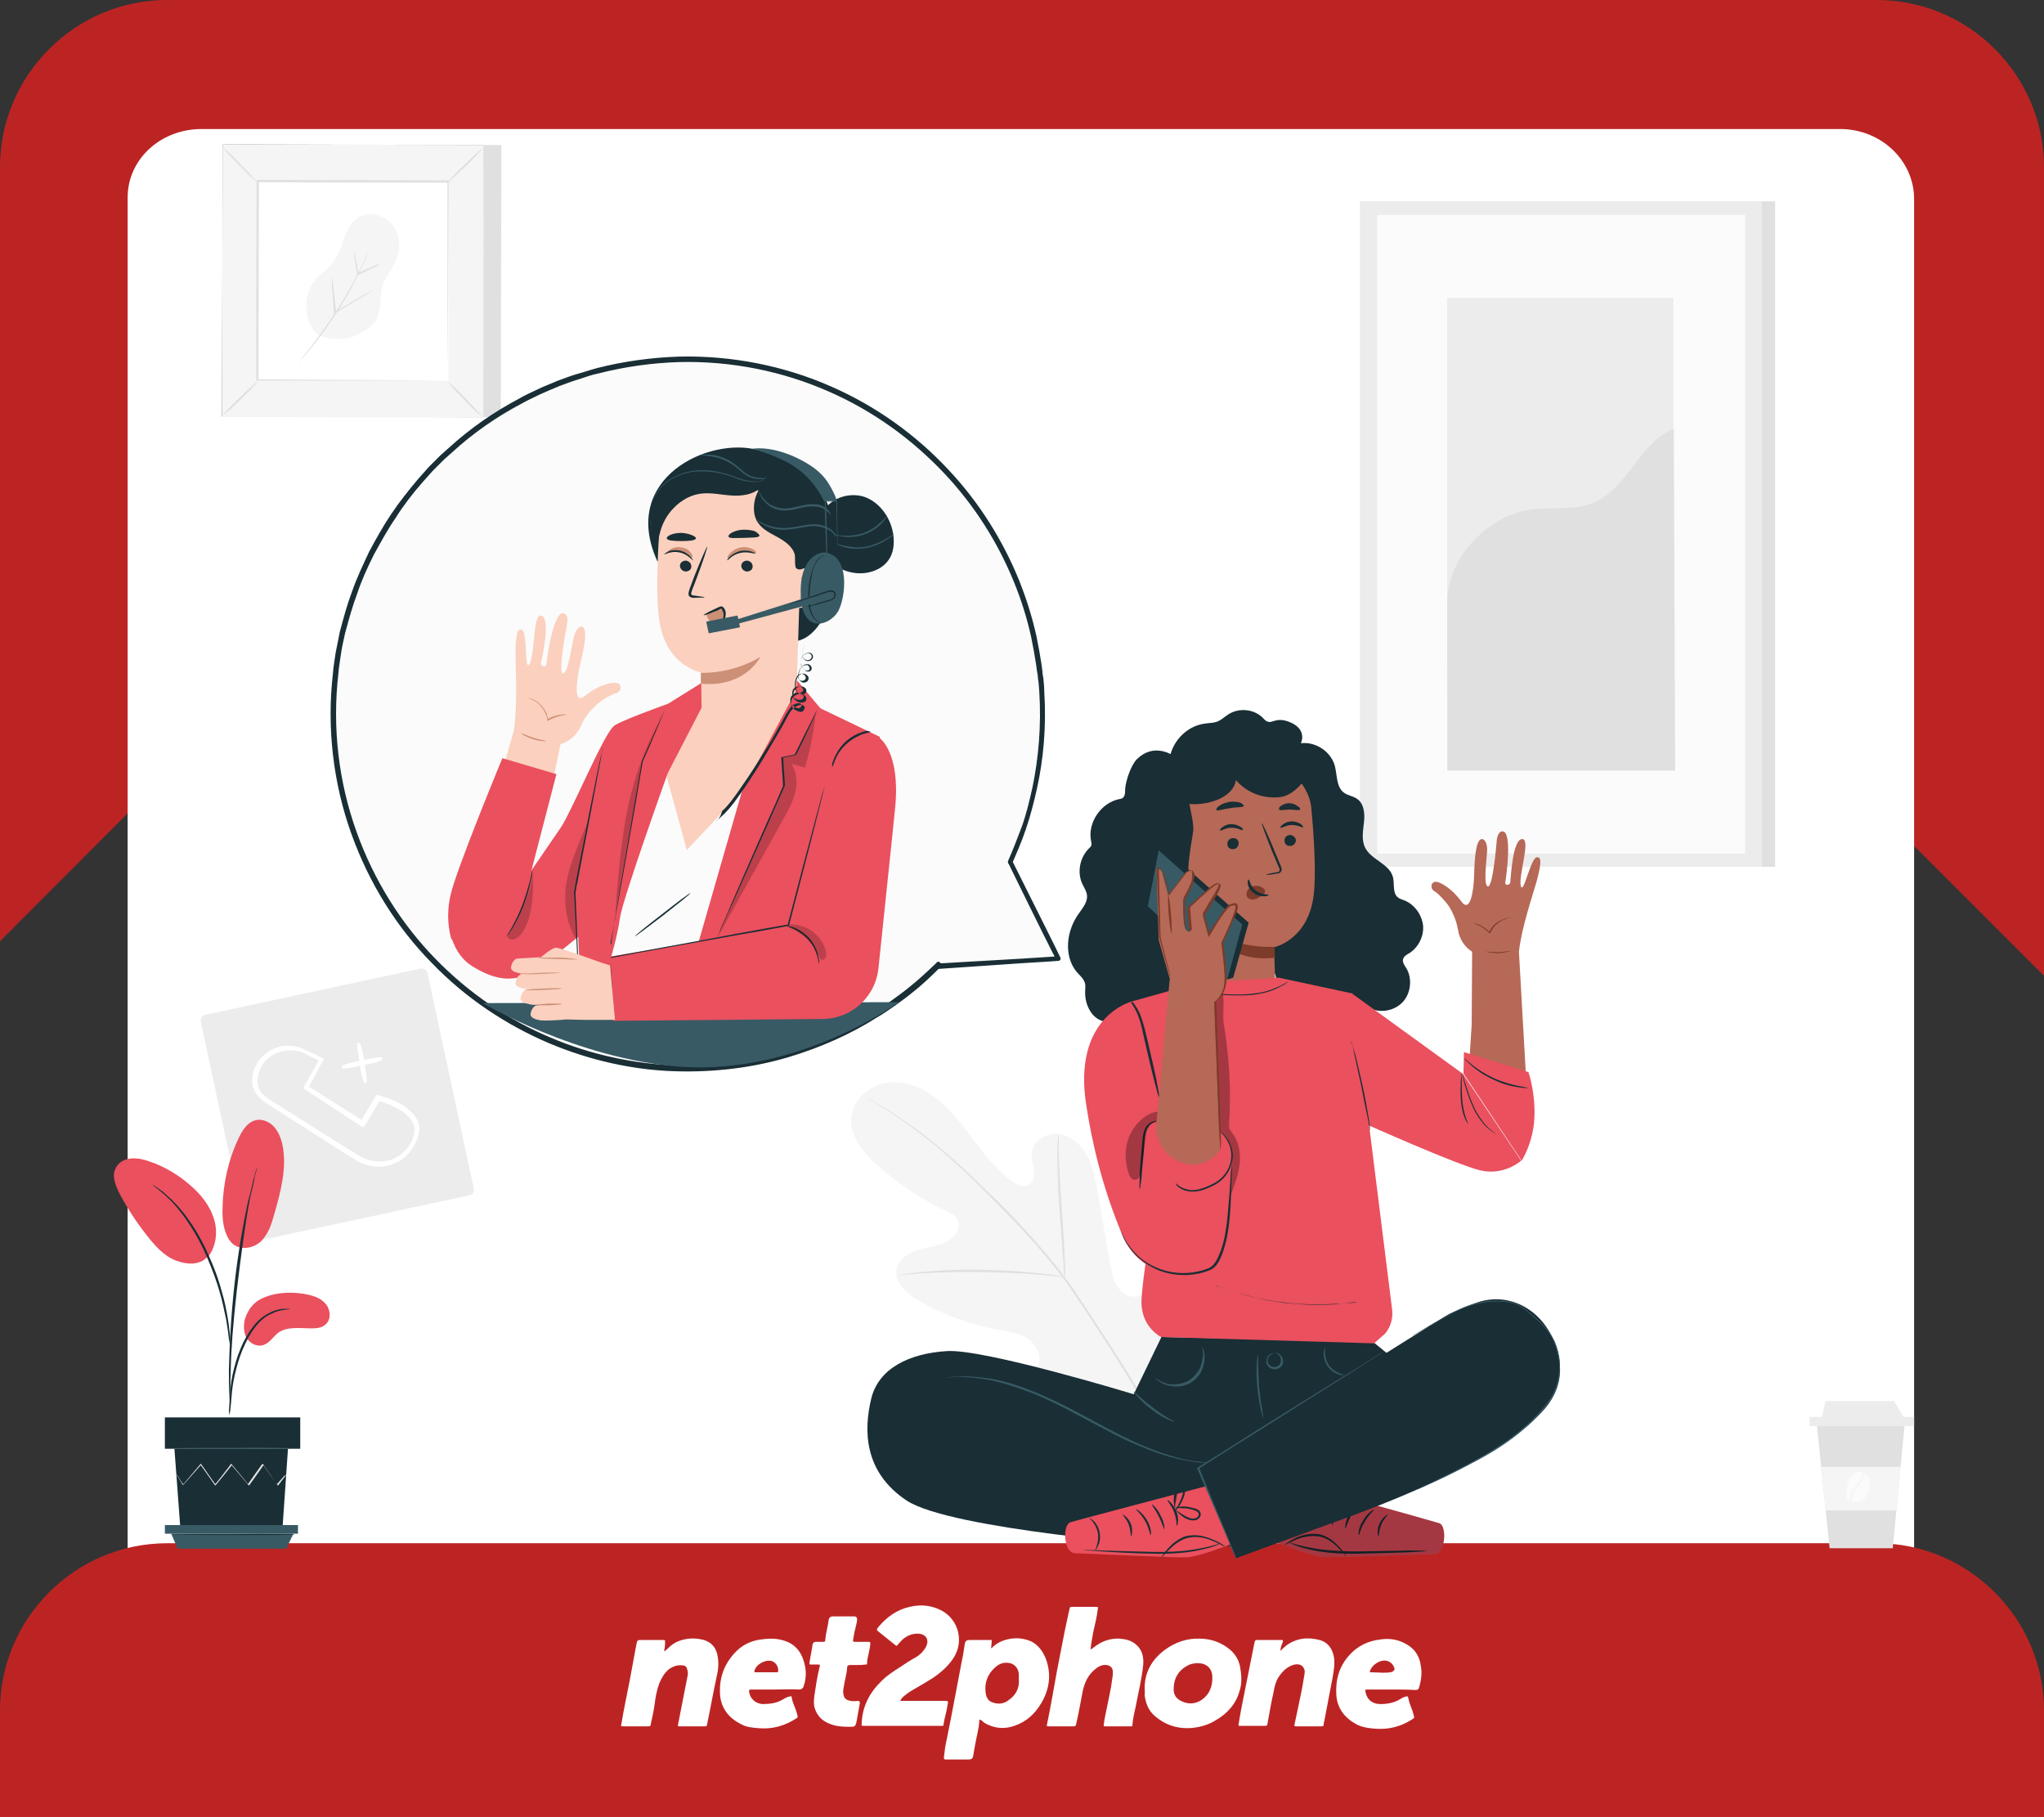 <?xml version="1.0" encoding="utf-8"?>
<!-- Generator: Adobe Illustrator 27.8.0, SVG Export Plug-In . SVG Version: 6.00 Build 0)  -->
<svg version="1.1" id="Camada_1" xmlns="http://www.w3.org/2000/svg" xmlns:xlink="http://www.w3.org/1999/xlink" x="0px" y="0px"
	 viewBox="0 0 450 400" style="enable-background:new 0 0 450 400;" xml:space="preserve">
<rect x="0" y="0" width="450" height="400" fill="#333333" stroke="none"/>
<style type="text/css">
	.st0{fill:#BC2424;}
	.st1{fill:#FFFFFF;}
	.st2{fill:#ECECEC;}
	.st3{fill:#E1E0E0;}
	.st4{fill:#FBFBFB;}
	.st5{fill:#F5F5F5;}
	.st6{fill:#385A65;}
	.st7{fill:none;stroke:#FFFFFF;stroke-miterlimit:10;}
	.st8{fill:#EA505E;}
	.st9{fill:#192E35;}
	.st10{fill:#B66956;}
	.st11{fill:#7D3B29;}
	.st12{opacity:0.3;}
	.st13{fill:#192E35;stroke:#192E35;stroke-linecap:round;stroke-linejoin:round;stroke-miterlimit:10;}
	.st14{opacity:0.2;}
	.st15{fill:#FBD0BE;}
	.st16{fill:#CC9076;}
	.st17{opacity:0.78;}
</style>
<g>
	<g>
		<g>
			<g>
				<g>
					<path class="st0" d="M44.9,162.2h352.5l52.6,52.6v-178C450,16.6,433.5,0,413.2,0H36.8C16.5,0,0,16.6,0,36.8v170.4L44.9,162.2z"
						/>
				</g>
			</g>
		</g>
		<g>
			<g>
				<path class="st1" d="M44.4,28.4h360.7c9,0,16.3,6.9,16.3,15.4v340.8c0,8.5-7.3,15.4-16.3,15.4H44.4c-9,0-16.3-6.9-16.3-15.4
					V43.5C28.1,35,35.4,28.4,44.4,28.4z"/>
			</g>
		</g>
	</g>
</g>
<g>
	<g>
		<g>
			<path class="st0" d="M450,400v-23.5c0-20.2-16.6-36.8-36.8-36.8H36.8C16.5,339.7,0,356.3,0,376.5V400H450z"/>
		</g>
	</g>
</g>
<g>
	<path class="st1" d="M198.2,374.4c0.8,0,1.5,0,2.2,0c2.6,0,5.3,0,7.9,0c0.3,0,0.4,0.1,0.4,0.4c-0.2,1.3-0.5,2.6-0.8,3.8
		c-0.1,0.4-0.1,0.8-0.2,1.1c0,0.2-0.1,0.2-0.2,0.2c-0.1,0-0.2,0-0.2,0c-5.8,0-11.5,0-17.2,0c-0.4,0-0.5-0.1-0.4-0.4
		c0.1-3.8,1.7-6.9,4.4-9.5c1.2-1.2,2.6-2.1,4-3c1.2-0.8,2.4-1.6,3.7-2.3c0.6-0.4,1.2-0.9,1.6-1.5c0.2-0.2,0.3-0.4,0.4-0.6
		c0.9-1.6,0.1-3-1.8-3c-1.3,0-2.4,0.5-3.3,1.3c-0.4,0.4-0.8,0.8-1.1,1.2c-0.1,0.2-0.2,0.2-0.4,0.1c-1.2-1-2.4-1.9-3.6-2.9
		c-0.7-0.5-0.7-0.6-0.1-1.3c1.8-2.1,4-3.7,6.8-4.3c2.1-0.5,4.1-0.4,6.1,0.4c4.4,1.7,6.1,6.9,3.5,10.9c-1.2,1.8-2.8,3.2-4.6,4.4
		c-1.4,0.9-2.8,1.7-4.2,2.5c-0.7,0.4-1.3,0.8-1.9,1.3C198.7,373.6,198.4,373.9,198.2,374.4z"/>
	<g>
		<path class="st1" d="M218.2,362.8c0.2,0,0.3-0.2,0.4-0.3c1.2-1.1,2.6-1.6,4.1-1.8c1.5-0.2,2.9,0,4.3,0.6c1.6,0.8,2.5,2.1,3.2,3.7
			c1.3,3.4,0.9,6.7-0.9,9.8c-1.4,2.4-3.3,4.2-6,5.1c-2,0.7-4,0.6-5.9-0.3c-0.4-0.2-0.8-0.4-1.2-0.8c-0.1-0.1-0.2-0.2-0.3-0.2
			c-0.2-0.1-0.3-0.1-0.3,0.2c-0.1,1.9-0.7,3.8-1,5.7c-0.1,0.6-0.2,1.1-0.3,1.7c-0.1,0.9-0.3,1.1-1.2,1.1c-1,0-2,0-3,0
			c-0.6,0-1.3,0-1.9,0c-0.3,0-0.4-0.1-0.4-0.4c0.1-0.8,0.2-1.6,0.3-2.4c1.3-6.2,2.4-12.4,3.6-18.6c0.3-1.3,0.5-2.7,0.7-4
			c0.1-0.7,0.4-0.9,1.1-0.9c1,0,2.1,0,3.1,0c0.4,0,0.8,0,1.2,0c0.6,0,0.6-0.1,0.5,0.6C218.3,362.1,218.2,362.4,218.2,362.8z
			 M224.3,369.5c0-0.3,0-0.6,0-1c-0.1-1.2-0.8-2.1-1.9-2.4c-1.4-0.3-2.5,0.1-3.5,1.1c-1.5,1.4-2.2,3.3-1.9,5.4
			c0.1,0.9,0.5,1.8,1.4,2.1c1.3,0.5,2.6,0.4,3.7-0.5C223.7,373.1,224.5,371.5,224.3,369.5z"/>
		<path class="st1" d="M240.1,363.1c0.4-0.2,0.7-0.5,1-0.7c1.6-1.2,3.4-1.8,5.4-1.7c1.3,0.1,2.6,0.4,3.6,1.3
			c1.3,1.1,1.7,2.6,1.6,4.3c-0.3,3.2-1.1,6.3-1.7,9.5c-0.3,1.3-0.6,2.6-0.7,4c0,0.2-0.1,0.2-0.2,0.2c-2,0-3.9,0-5.9,0
			c-0.3,0-0.2-0.2-0.2-0.3c0.1-1,0.3-1.9,0.5-2.9c0.5-2.5,1.1-5,1.4-7.5c0.1-0.4,0.1-0.9,0.1-1.3c0-0.9-0.6-1.4-1.4-1.5
			c-1.1-0.1-1.9,0.4-2.7,1.1c-1.4,1.2-2.1,2.8-2.5,4.5c-0.5,2.5-0.9,5-1.5,7.5c-0.1,0.3-0.2,0.4-0.5,0.4c-1.9,0-3.7,0-5.6,0
			c-0.3,0-0.4,0-0.3-0.4c0.8-3.9,1.5-7.9,2.2-11.8c0.8-4,1.5-8,2.4-12c0.1-0.6,0.3-1.2,0.4-1.8c0-0.2,0.2-0.3,0.4-0.3
			c1.8,0,3.7,0,5.5,0c0.3,0,0.4,0.1,0.3,0.4c-0.2,1.7-0.6,3.4-1,5.1C240.5,360.5,240.2,361.7,240.1,363.1z"/>
		<path class="st1" d="M252,371.6c0-3.5,1.6-6.3,4.4-8.4c2.3-1.7,4.9-2.6,7.7-2.5c2.6,0,4.9,0.9,6.8,2.5c1.1,1,1.8,2.2,2.1,3.6
			c0.3,1.8,0.5,3.6-0.1,5.4c-0.8,2.9-2.7,5-5.3,6.5c-1.8,1.1-3.8,1.6-5.8,1.7c-2.9,0.1-5.4-0.8-7.6-2.7c-1.4-1.2-2-2.9-2.2-4.6
			C252.1,372.6,252,372.1,252,371.6z M263.7,366.1c-0.6,0-1.2,0.1-1.8,0.3c-2.2,1-3.4,2.7-3.5,5.1c-0.1,1.2,0.3,2.2,1.4,2.8
			c1.4,0.8,3,0.9,4.4,0.1c2-1.2,2.8-3.1,2.7-5.4C266.8,367.2,265.6,366.1,263.7,366.1z"/>
		<path class="st1" d="M281.9,363.4c0.5-0.5,0.9-0.9,1.3-1.2c2.2-1.6,4.7-1.9,7.3-1.2c1.9,0.5,2.9,2,3.2,3.9
			c0.2,1.6-0.1,3.2-0.4,4.8c-0.6,3-1.1,5.9-1.7,8.9c-0.1,0.4-0.2,0.8-0.2,1.1c0,0.2-0.2,0.3-0.4,0.3c-1.9,0-3.8,0-5.7,0
			c-0.3,0-0.4-0.1-0.3-0.4c0.4-1.9,0.8-3.8,1.2-5.7c0.4-1.8,0.7-3.6,1-5.4c0-0.3,0.1-0.6,0-0.9c-0.3-1-1-1.4-2.2-1.2
			c-1.5,0.4-2.5,1.3-3.4,2.6c-0.7,1-1,2.2-1.2,3.4c-0.5,2.2-0.9,4.5-1.3,6.7c-0.1,0.8-0.1,0.8-0.9,0.8c-1.7,0-3.5,0-5.2,0
			c-0.3,0-0.4,0-0.3-0.4c0.3-2,0.7-4,1.1-6c0.8-4,1.6-8,2.4-12c0.1-0.4,0.2-0.5,0.6-0.5c1.7,0,3.5,0,5.2,0c0.5,0,0.5,0,0.4,0.5
			C282.1,362.2,281.9,362.7,281.9,363.4z"/>
		<path class="st1" d="M146.2,363.5c0.4-0.2,0.7-0.5,1-0.8c1.3-1.3,2.8-1.8,4.5-2c1.1-0.1,2.2,0,3.3,0.3c1.8,0.6,2.7,1.8,3,3.6
			c0.3,1.6,0.1,3.2-0.3,4.8c-0.7,3.3-1.3,6.7-2,10c-0.2,0.7,0,0.6-0.7,0.6c-1.8,0-3.6,0-5.3,0c-0.5,0-0.5,0-0.4-0.5
			c0.2-1,0.4-2.1,0.6-3.1c0.5-2.5,1-5.1,1.5-7.6c0.1-0.6,0-1.1-0.2-1.6c-0.1-0.4-0.5-0.6-0.8-0.6c-1.2-0.2-2.2,0.2-3.1,0.8
			c-1,0.8-1.6,1.9-2.1,3c-0.6,1.6-0.9,3.2-1.1,4.9c-0.2,1.4-0.5,2.7-0.8,4.1c-0.1,0.6-0.1,0.6-0.8,0.6c-1.8,0-3.5,0-5.3,0
			c-0.5,0-0.5,0-0.4-0.5c0.5-3.1,1.2-6.3,1.8-9.4c0.5-2.7,1-5.4,1.5-8.1c0.2-1,0.2-1,1.2-1c1.6,0,3.2,0,4.8,0c0.3,0,0.4,0.1,0.3,0.4
			C146.5,362.1,146.3,362.8,146.2,363.5z"/>
		<path class="st1" d="M170.7,371.9c-1.8,0-3.6,0-5.4,0c-0.3,0-0.4,0.1-0.4,0.4c0.2,1.6,1.4,2.7,3,2.8c1.6,0,3.2-0.2,4.6-1.1
			c0.5-0.3,0.9-0.5,1.5-0.6c0.2,0,0.3-0.1,0.3,0.2c0.1,0.9,0.5,1.7,0.8,2.5c0.2,0.6,0.4,1.1,0.5,1.7c0,0.2,0,0.3-0.2,0.4
			c-2.6,1.7-5.4,2.5-8.5,2.2c-1.2-0.1-2.5-0.2-3.6-0.8c-2.9-1.4-4.7-3.7-4.8-7s0.9-6.2,3.2-8.7c1.5-1.7,3.5-2.7,5.7-3
			c1.4-0.2,2.9-0.3,4.3,0c3,0.6,4.7,2.4,5.4,5.3c0.4,1.5,0.4,2.9,0,4.4c-0.1,0.2-0.1,0.4-0.2,0.7c-0.2,0.4-0.5,0.6-1,0.6
			C174.2,371.8,172.5,371.9,170.7,371.9z M168.7,368.1c0.8,0,1.6,0,2.3,0c0.1,0,0.3,0.1,0.3-0.2c0.2-1-0.6-2.1-1.5-2.3
			c-1.4-0.3-3.4,0.8-3.7,2.2c-0.1,0.2,0,0.3,0.2,0.3C167.1,368.1,167.9,368.1,168.7,368.1z"/>
		<path class="st1" d="M306.4,371.9c-1.8,0-3.6,0-5.5,0c-0.3,0-0.4,0.1-0.3,0.4c0.3,1.8,1.5,2.8,3.3,2.8c1.6,0,3.1-0.3,4.4-1.1
			c0.4-0.3,0.9-0.5,1.4-0.6c0.2,0,0.2,0,0.3,0.2c0.2,1.1,0.6,2,1,3.1c0.1,0.4,0.2,0.7,0.3,1.1c0.1,0.3,0,0.4-0.3,0.6
			c-2.6,1.7-5.4,2.4-8.5,2.1c-1.3-0.1-2.6-0.3-3.8-0.9c-2.6-1.4-4.3-3.5-4.5-6.5c-0.2-3.3,0.6-6.3,2.9-8.8c1.8-2,4.1-3.1,6.7-3.4
			c1.8-0.3,3.6-0.1,5.2,0.7c2.2,1,3.5,2.7,3.8,5.1c0.3,1.5,0.1,3-0.3,4.5c-0.2,0.7-0.3,0.8-1,0.8
			C309.9,371.9,308.2,371.9,306.4,371.9z M304.4,368.2c0.8,0,1.5,0,2.1-0.2c0.4-0.2,0.6-0.5,0.5-0.8c-0.3-0.8-0.7-1.3-1.6-1.6
			c-1.4-0.4-3.4,0.8-3.8,2.3c-0.1,0.2,0,0.2,0.2,0.2C302.8,368.1,303.7,368.2,304.4,368.2z"/>
		<path class="st1" d="M188.8,366.5c-0.5,0-1.1,0-1.6,0s-0.7,0.2-0.7,0.6c-0.1,1.6-0.6,3-0.8,4.6c-0.1,0.4-0.1,0.9,0,1.3
			c0.1,0.7,0.5,1.1,1.1,1.3c0.7,0.2,1.4,0.2,2,0.1c0.4,0,0.5,0.1,0.5,0.5c-0.3,1.5-0.5,3-0.8,4.4c-0.2,0.7-0.4,0.8-1.1,0.8
			c-1.4,0-2.7,0-4-0.4c-2.1-0.6-3.5-1.8-4.1-3.9c-0.2-0.9-0.1-1.8,0-2.6c0.3-2,0.6-4.1,1.1-6.1c0.2-0.7,0.2-0.7-0.5-0.7
			c-0.5,0-0.9,0-1.4,0c-0.2,0-0.3,0-0.3-0.3c0.2-1.4,0.5-2.7,0.7-4.1c0.1-0.4,0.3-0.6,0.7-0.6c0.5,0,1.1,0,1.6,0
			c0.4,0,0.5,0,0.5-0.5c0.1-1.2,0.4-2.3,0.6-3.4c0-0.2,0.1-0.5,0.1-0.7c0.1-0.8,0.4-1,1.2-1c0.9,0,1.8,0,2.7,0c0.6,0,1.1,0,1.7,0
			c0.5,0,0.7,0.2,0.7,0.8c-0.1,0.9-0.4,1.8-0.6,2.7c-0.1,0.6-0.2,1.2-0.3,1.8c0,0.2,0.1,0.3,0.3,0.3c1,0,2.1,0,3.1,0
			c0.4,0,0.4,0.1,0.4,0.5c-0.1,1.1-0.4,2.1-0.6,3.2c-0.1,0.3-0.1,0.7-0.1,1s-0.1,0.3-0.3,0.3C189.8,366.5,189.3,366.5,188.8,366.5
			L188.8,366.5z"/>
	</g>
</g>
<g>
	<g>
		<g>
			<g>
				<g>
					<path class="st2" d="M103.4,263.1l-47.5,10.2c-0.7,0.1-1.3-0.3-1.5-0.9l-10.2-47.5c-0.1-0.7,0.3-1.3,0.9-1.5l47.5-10.2
						c0.7-0.1,1.3,0.3,1.5,0.9l10.2,47.5C104.5,262.3,104.1,262.9,103.4,263.1z"/>
				</g>
			</g>
		</g>
		<g>
			<path class="st1" d="M92.3,248c0-0.4-0.2-0.8-0.3-1.1c0-0.1-0.1-0.2-0.1-0.3c-0.9-1.8-2.5-2.9-3.9-3.7s-2.9-1.3-4.7-1.8l-0.2-0.1
				c-0.1,0-0.3,0-0.3,0.1l-3.2,5.4L68,239.2l3.2-5.9c0-0.1,0.1-0.2,0-0.2c0-0.1-0.1-0.1-0.2-0.2l-2.7-1.3c-0.4-0.2-0.7-0.3-0.9-0.4
				c-0.1,0-0.1-0.1-0.3-0.1c0,0-0.1,0-0.2-0.1c-0.2-0.1-0.3-0.2-0.6-0.3c-0.7-0.3-1.8-0.5-3.2-0.5c-1,0-2.9,0.3-4.7,1.8
				c-1.9,1.5-2.9,3.7-2.9,6c0,1.3,0.7,2.7,1.7,3.7c0.5,0.5,1.1,0.9,1.7,1.3l17.7,11.3c0.2,0.1,0.4,0.3,0.7,0.4c0.5,0.3,1,0.7,1.6,1
				c0.8,0.4,1.7,0.7,2.6,0.9c0.6,0.1,1.3,0.2,1.9,0.2c1.3,0,2.6-0.3,3.7-0.8c1.8-0.8,3.2-2.2,4.1-3.9c0.2-0.3,0.4-0.8,0.6-1.3
				l0.1-0.2c0.1-0.4,0.3-0.8,0.3-1.2l0.1-0.8L92.3,248z M70.2,233.4l-3.3,5.9c-0.1,0.1,0,0.3,0.1,0.4l12.8,8.4c0.1,0,0.2,0.1,0.2,0
				c0.1,0,0.2-0.1,0.2-0.1l3.3-5.6c1.5,0.4,2.8,0.9,4,1.6c1.1,0.6,2.6,1.6,3.4,3.1c0,0.1,0.1,0.2,0.1,0.3c0.1,0.3,0.2,0.5,0.2,0.8
				l0.1,0.5l-0.1,0.6c0,0.3-0.1,0.6-0.2,0.9l-0.1,0.3c-0.1,0.3-0.2,0.7-0.5,1.1c-0.8,1.5-2.1,2.7-3.6,3.4s-3.3,0.8-4.9,0.5
				c-0.8-0.2-1.6-0.4-2.3-0.8c-0.5-0.3-1-0.6-1.5-0.9c-0.2-0.1-0.4-0.3-0.7-0.4l-17.8-11.2c-0.5-0.3-1.1-0.7-1.5-1.1
				c-0.9-0.8-1.4-1.9-1.4-2.9c-0.1-2.4,1.2-4.3,2.4-5.3c1.6-1.3,3.3-1.6,4.2-1.7c0.2,0,0.4,0,0.5,0c1.6,0,2.6,0.4,3.1,0.6
				c0.1,0,0.2,0.1,0.3,0.1c0.2,0.1,0.4,0.3,0.8,0.5L70.2,233.4z"/>
			<path class="st1" d="M75.6,235.2c0.5,0,1.5-0.1,3.6-0.6c0.7,3.4,0.9,3.8,1.2,3.8h0.1l0,0c0.3-0.1,0.5-0.1-0.2-4
				c4-0.8,3.9-1.1,3.9-1.4l0,0c0-0.1-0.1-0.2-0.1-0.2c-0.2-0.2-1.6,0-3.9,0.5c-0.5-2.3-0.8-3.6-1-3.7c-0.1,0-0.2-0.1-0.3-0.1
				c-0.1,0-0.2,0.1-0.2,0.1c-0.2,0.2,0,1.5,0.4,3.9c-3.6,0.8-3.8,1.1-3.8,1.2c0,0.1-0.1,0.2,0,0.3C75.2,235.1,75.2,235.2,75.6,235.2
				z"/>
		</g>
	</g>
	<g>
		<g>
			<g>
				<g>
					<rect x="302.3" y="44.3" class="st3" width="88.5" height="146.5"/>
				</g>
			</g>
		</g>
		<g>
			<g>
				<g>
					<rect x="299.4" y="44.3" class="st2" width="88.5" height="146.5"/>
				</g>
			</g>
		</g>
		<g>
			<g>
				<g>
					<rect x="303.2" y="47.3" class="st4" width="81" height="140.6"/>
				</g>
			</g>
		</g>
		<g>
			<g>
				<g>
					<g>
						<rect x="318.6" y="65.6" class="st2" width="49.8" height="104"/>
					</g>
				</g>
			</g>
			<g>
				<g>
					<g>
						<path class="st3" d="M318.6,132.8c-0.1-9.7,8.6-19.2,18.3-20.6c4.6-0.7,9.5,0.3,13.8-1.5c7.7-3.1,10.1-13.3,17.8-16.3
							l0.3,75.2h-50.1L318.6,132.8L318.6,132.8z"/>
					</g>
				</g>
			</g>
		</g>
	</g>
	<g>
		<g>
			<g>
				<g>
					<g>
						<g>
							<polygon class="st3" points="419.3,313.8 416.7,340.8 402.8,340.8 400,313.8 							"/>
						</g>
					</g>
				</g>
			</g>
			<g>
				<g>
					<g>
						<g>
							<rect x="398.4" y="311.9" class="st2" width="23" height="2"/>
						</g>
					</g>
				</g>
			</g>
			<g>
				<g>
					<g>
						<g>
							<polygon class="st2" points="417,308.4 419.3,312.3 401,312.3 401.9,308.4 							"/>
						</g>
					</g>
				</g>
			</g>
			<g>
				<g>
					<g>
						<g>
							<polygon class="st5" points="418.4,322.9 417.5,332.5 401.9,332.5 401,322.9 							"/>
						</g>
					</g>
				</g>
			</g>
		</g>
		<g>
			<g>
				<g>
					<g>
						<path class="st4" d="M407.7,330.4c0-0.8,0.2-1.6,0.7-2.4c0.4-0.6,0.9-1.1,1.2-1.6c0.4-0.5,0.7-1,0.8-1.5
							c0.1-0.3,0.1-0.5,0.1-0.7c0,0,0.1,0,0.1,0.1c0.5,0.3,0.9,1,1,1.6s0.1,1.3-0.1,1.9c-0.2,0.8-0.5,1.5-1,2
							c-0.6,0.6-1.6,0.9-2.4,0.8C408,330.5,407.9,330.5,407.7,330.4z"/>
					</g>
				</g>
			</g>
			<g>
				<g>
					<g>
						<path class="st4" d="M406.5,328.3c0.1-0.9,0.2-1.7,0.5-2.5s1-1.5,1.9-1.7c0.3-0.1,0.8-0.1,1.3,0.1c0,0.2-0.1,0.4-0.2,0.7
							c-0.2,0.4-0.4,0.9-0.8,1.4s-0.9,1-1.3,1.7c-0.4,0.6-0.6,1.3-0.7,2c0,0.2,0,0.3,0,0.4c-0.2-0.1-0.4-0.3-0.5-0.5
							C406.4,329.3,406.5,328.8,406.5,328.3z"/>
					</g>
				</g>
			</g>
		</g>
	</g>
	<g>
		<g>
			<g>
				<g>
					<g>
						<g>
							<g>
								<g>
									<path class="st5" d="M263.7,328.3c12.6-12.6,12.5-31.8,9-48.4c-0.6-2.8-0.8-5.8-2.6-8c-1.8-2.2-5.2-3.3-7.5-1.7
										c-1.9,1.3-2.4,3.9-3.2,6.1c-1.1,2.9-3,5.5-5.4,7.4c-1.6,1.2-3.7,2.2-5.6,1.5c-2.6-0.9-3.5-4.2-4-7
										c-0.9-5.2-1.8-10.4-2.7-15.6c-0.5-2.8-1-5.6-2.3-8.1s-3.7-4.6-6.5-4.9s-5.8,1.8-5.8,4.7c0,1.2,0.4,2.3,0.5,3.5
										s-0.2,2.5-1.2,3.1c-1.1,0.5-2.3-0.1-3.3-0.7c-3.4-2.3-6-5.6-8.4-8.8c-2.5-3.3-4.9-6.6-8-9.2c-3.1-2.6-7.2-4.4-11.2-3.9
										s-7.8,3.7-8.1,7.8s2.7,7.7,5.7,10.4c4.5,4,9.6,7.4,15.1,10c1,0.5,2.1,1,2.6,1.9c0.9,1.8-0.5,3.9-2.2,4.8
										c-1.9,1.1-4.2,1.3-6.4,1.9c-2.1,0.6-4.3,2-4.8,4.2c-0.6,3,2.3,5.6,5,7.1c5.4,3.1,11.3,5.2,17.3,6.3
										c2.2,0.4,4.5,0.7,6.3,1.8c1.9,1.1,3.3,3.5,2.7,5.6c-0.7,2.1-3.1,3.2-5.3,3.2s-4.3-0.8-6.5-1.2c-4.1-0.8-9,0.4-10.8,4.1
										c-1.2,2.4-0.8,5.5,0.4,7.9c1.3,2.4,3.3,4.4,5.4,6.1c7.4,6.1,16.3,10.5,25.7,12C247.2,333.7,255.5,333.1,263.7,328.3"/>
								</g>
							</g>
						</g>
					</g>
				</g>
			</g>
		</g>
		<g>
			<g>
				<g>
					<g>
						<g>
							<g>
								<g>
									<g>
										<path class="st3" d="M257.5,318.6c-4-8-9-16.4-14.7-25c-1.4-2.2-2.8-4.3-4.2-6.4s-2.7-4.2-4.2-6.1c-2.9-3.9-6-7.4-9-10.7
											c-3-3.3-6-6.2-8.9-9s-5.5-5.3-8.1-7.5c-5.1-4.4-9.6-7.5-12.8-9.5c-1.6-1-2.9-1.7-3.7-2.2c-0.4-0.2-0.7-0.4-1-0.5
											c-0.2-0.1-0.3-0.2-0.3-0.2s0.1,0.1,0.3,0.2c0.2,0.2,0.6,0.3,1,0.6c0.8,0.5,2.1,1.3,3.7,2.3c3.1,2,7.6,5.1,12.7,9.6
											c2.5,2.2,5.2,4.7,8,7.5s5.8,5.8,8.8,9c3,3.3,6.1,6.8,9,10.7c1.4,1.9,2.8,4,4.2,6.1s2.8,4.2,4.2,6.4
											c5.6,8.6,10.7,17,14.7,25"/>
									</g>
								</g>
							</g>
						</g>
					</g>
				</g>
			</g>
		</g>
		<g>
			<g>
				<g>
					<g>
						<g>
							<g>
								<g>
									<g>
										<path class="st3" d="M234.4,281.1c0,0,0.1-0.4,0.1-1.2c0-0.8,0-1.9-0.1-3.4c-0.1-2.8-0.4-6.7-0.7-11.1
											c-0.3-4.3-0.5-8.2-0.6-11c0-1.4,0-2.6,0-3.4s0-1.2-0.1-1.2c0,0-0.1,0.4-0.1,1.2c-0.1,0.8-0.1,1.9-0.1,3.4
											c0,2.8,0.1,6.8,0.4,11.1c0.3,4.3,0.6,8.1,0.8,11c0.1,1.3,0.2,2.4,0.2,3.4C234.3,280.6,234.3,281.1,234.4,281.1z"/>
									</g>
								</g>
							</g>
						</g>
					</g>
				</g>
			</g>
		</g>
		<g>
			<g>
				<g>
					<g>
						<g>
							<g>
								<g>
									<g>
										<path class="st3" d="M197.4,280.7c0,0,0.5,0,1.5-0.1c0.9-0.1,2.3-0.2,4-0.3c3.3-0.2,8-0.4,13-0.3c5.1,0.1,9.7,0.3,13,0.6
											c1.7,0.1,3,0.3,4,0.4c0.9,0.1,1.4,0.1,1.4,0.1s-0.5-0.1-1.4-0.3s-2.3-0.3-3.9-0.5c-3.3-0.4-8-0.7-13.1-0.8
											c-5.1-0.1-9.8,0.2-13.1,0.5c-1.7,0.2-3,0.3-4,0.5C197.9,280.6,197.4,280.7,197.4,280.7z"/>
									</g>
								</g>
							</g>
						</g>
					</g>
				</g>
			</g>
		</g>
		<g>
			<g>
				<g>
					<g>
						<g>
							<g>
								<g>
									<g>
										<path class="st3" d="M257,318c0,0,0.1-0.2,0.2-0.5c0.1-0.4,0.2-0.8,0.4-1.4c0.3-1.2,0.8-3,1.3-5.2
											c1-4.4,2.2-10.5,3.4-17.3c1.2-6.8,2.3-12.9,3.2-17.3c0.4-2.1,0.8-3.9,1.1-5.2c0.1-0.6,0.2-1,0.3-1.4
											c0.1-0.3,0.1-0.5,0.1-0.5s-0.1,0.2-0.2,0.5c-0.1,0.4-0.2,0.8-0.4,1.4c-0.3,1.2-0.8,3-1.3,5.2c-1,4.4-2.2,10.5-3.4,17.3
											s-2.3,12.9-3.2,17.3c-0.4,2.1-0.8,3.9-1.1,5.2c-0.1,0.6-0.2,1-0.3,1.4C257,317.8,257,318,257,318z"/>
									</g>
								</g>
							</g>
						</g>
					</g>
				</g>
			</g>
		</g>
		<g>
			<g>
				<g>
					<g>
						<g>
							<g>
								<g>
									<g>
										<path class="st3" d="M206.8,311.1c0,0,0.2,0.1,0.5,0.1c0.4,0.1,0.9,0.1,1.5,0.2c1.3,0.2,3.2,0.4,5.4,0.7
											c4.5,0.6,10.8,1.6,17.7,2.6s13.2,1.9,17.8,2.5c2.3,0.3,4.1,0.5,5.4,0.6c0.6,0,1.1,0.1,1.5,0.1c0.3,0,0.5,0,0.5,0
											s-0.2-0.1-0.5-0.1c-0.4-0.1-0.9-0.1-1.5-0.2c-1.3-0.2-3.2-0.4-5.4-0.8c-4.5-0.6-10.8-1.6-17.7-2.6s-13.2-1.9-17.8-2.5
											c-2.3-0.3-4.1-0.5-5.4-0.6c-0.6,0-1.1-0.1-1.5-0.1C207,311.1,206.8,311.1,206.8,311.1z"/>
									</g>
								</g>
							</g>
						</g>
					</g>
				</g>
			</g>
		</g>
	</g>
	<g>
		<g>
			<g>
				<g>
					<g>
						<g>
							<g>
								<g>
									<g>
										
											<rect x="51.7" y="33.1" transform="matrix(2.293218e-03 -1 1 2.293218e-03 19.626 143.308)" class="st3" width="59.9" height="57.4"/>
									</g>
								</g>
							</g>
						</g>
					</g>
				</g>
			</g>
			<g>
				<g>
					<g>
						<g>
							<g>
								<g>
									<g>
										
											<rect x="47.7" y="33.1" transform="matrix(2.293212e-03 -1 1 2.293212e-03 15.674 139.322)" class="st6" width="59.9" height="57.4"/>
									</g>
								</g>
							</g>
						</g>
					</g>
				</g>
				<g>
					<g>
						<g>
							<g>
								<g>
									<g>
										<path class="st5" d="M106.4,91.9l-57.5-0.1l0.1-60l57.5,0.1L106.4,91.9z"/>
									</g>
								</g>
							</g>
						</g>
					</g>
				</g>
			</g>
			<g>
				<g>
					<g>
						<g>
							<g>
								<g>
									<g>
										
											<rect x="55.8" y="40.9" transform="matrix(2.293007e-03 -1 1 2.293007e-03 15.704 139.452)" class="st1" width="43.8" height="42"/>
									</g>
								</g>
							</g>
						</g>
					</g>
				</g>
			</g>
			<g>
				<g>
					<g>
						<g>
							<g>
								<g>
									<g>
										<g>
											<path class="st3" d="M56.7,84c0,0-0.4,0.5-1,1.2c-0.7,0.7-1.6,1.7-2.7,2.7c-1.1,1-2,2-2.8,2.6c-0.7,0.7-1.2,1-1.2,1
												s0.4-0.5,1-1.2c0.7-0.7,1.6-1.7,2.7-2.7c1.1-1,2-2,2.8-2.6C56.2,84.3,56.6,83.9,56.7,84z"/>
										</g>
									</g>
								</g>
							</g>
						</g>
					</g>
				</g>
			</g>
			<g>
				<g>
					<g>
						<g>
							<g>
								<g>
									<g>
										<g>
											<path class="st3" d="M98.6,84c0,0,0.5,0.4,1.2,1c0.7,0.7,1.7,1.6,2.7,2.7s2,2,2.6,2.8c0.7,0.7,1,1.2,1,1.2
												s-0.5-0.4-1.2-1c-0.7-0.7-1.7-1.6-2.7-2.7s-2-2-2.6-2.8C99,84.5,98.6,84,98.6,84z"/>
										</g>
									</g>
								</g>
							</g>
						</g>
					</g>
				</g>
			</g>
			<g>
				<g>
					<g>
						<g>
							<g>
								<g>
									<g>
										<g>
											<path class="st3" d="M98.6,40.1c0,0,0.4-0.5,1-1.2c0.7-0.7,1.6-1.7,2.7-2.7s2-2,2.8-2.6c0.7-0.7,1.2-1,1.2-1
												s-0.4,0.5-1,1.2c-0.7,0.7-1.6,1.7-2.7,2.7s-2,2-2.8,2.6C99.1,39.8,98.7,40.2,98.6,40.1z"/>
										</g>
									</g>
								</g>
							</g>
						</g>
					</g>
				</g>
			</g>
			<g>
				<g>
					<g>
						<g>
							<g>
								<g>
									<g>
										<g>
											<path class="st3" d="M56.6,40.1c0,0-0.5-0.4-1.2-1c-0.7-0.7-1.7-1.6-2.7-2.7c-1-1.1-2-2-2.6-2.7c-0.7-0.7-1-1.2-1-1.2
												s0.5,0.4,1.2,1s1.7,1.6,2.7,2.7c1,1.1,2,2,2.6,2.8C56.3,39.6,56.7,40.1,56.6,40.1z"/>
										</g>
									</g>
								</g>
							</g>
						</g>
					</g>
				</g>
			</g>
			<g>
				<g>
					<g>
						<g>
							<g>
								<g>
									<g>
										<g>
											<path class="st3" d="M98.5,83.8c0,0,0-0.1,0-0.2c0-0.2,0-0.3,0-0.6c0-0.5,0-1.3,0-2.4c0-2.1,0-5.1,0-8.9
												c0-7.7,0-18.6,0-31.7l0.2,0.2c-12.2,0-26.6,0-41.9-0.1l0,0l0.2-0.2C57,56,56.9,71,56.9,83.7l-0.2-0.2
												c12.5,0.1,23,0.1,30.3,0.2c3.7,0,6.5,0,8.5,0.1c1,0,1.7,0,2.3,0C98.1,83.8,98.2,83.8,98.5,83.8
												C98.5,83.8,98.5,83.8,98.5,83.8s-0.1,0-0.2,0s-0.3,0-0.6,0c-0.5,0-1.3,0-2.2,0c-2,0-4.8,0-8.5,0c-7.3,0-17.8,0-30.4,0
												h-0.2v-0.2c0-12.7,0-27.7,0.1-43.8v-0.2h0.2l0,0c15.3,0,29.6,0.1,41.9,0.1h0.2V40c-0.1,13.1-0.1,24.1-0.2,31.8
												c0,3.8-0.1,6.8-0.1,8.9c0,1,0,1.8,0,2.3c0,0.3,0,0.4,0,0.6S98.5,83.8,98.5,83.8z"/>
										</g>
									</g>
								</g>
							</g>
						</g>
					</g>
				</g>
			</g>
		</g>
		<g>
			<g>
				<g>
					<g>
						<g>
							<g>
								<g>
									<path class="st5" d="M69.9,73.7c-3.2-3.2-3.3-8.8-0.4-12.2c1.2-1.3,2.7-2.3,3.8-3.7c2.4-3,2.3-7.9,5.6-9.9
										c2.4-1.5,5.8-0.6,7.5,1.6c1.7,2.2,1.9,5.4,0.7,8c-0.8,1.9-2.3,3.5-2.9,5.5s-0.3,4.3-0.9,6.3c-0.8,2.4-3.4,4-5.8,4.9
										C75.3,74.9,72.2,74.7,69.9,73.7"/>
								</g>
							</g>
						</g>
					</g>
				</g>
			</g>
			<g>
				<g>
					<g>
						<g>
							<g>
								<g>
									<g>
										<path class="st3" d="M81.8,53.6c0,0-0.1,0.4-0.4,1.2c-0.3,0.7-0.7,1.8-1.3,3.1c-1.2,2.6-2.9,6.1-5.2,9.7
											c-2.3,3.7-4.6,6.8-6.4,9c-0.9,1.1-1.6,1.9-2.2,2.5c-0.5,0.6-0.8,0.9-0.8,0.9s0.3-0.4,0.8-1s1.2-1.5,2.1-2.6
											c1.7-2.2,4-5.4,6.3-9s4.1-7.1,5.3-9.6c0.6-1.3,1.1-2.3,1.4-3C81.6,53.9,81.8,53.6,81.8,53.6z"/>
									</g>
								</g>
							</g>
						</g>
					</g>
				</g>
			</g>
			<g>
				<g>
					<g>
						<g>
							<g>
								<g>
									<g>
										<path class="st3" d="M73.1,61.1c0,0,0.2,0.8,0.3,2.2c0.2,1.4,0.4,3.3,0.6,5.5l-0.3-0.2c0.3-0.2,0.6-0.3,0.9-0.5
											c2.1-1.2,4-2.3,5.4-3.1c1.4-0.8,2.3-1.2,2.3-1.2s-0.8,0.6-2.2,1.4c-1.4,0.8-3.3,1.9-5.4,3.2c-0.3,0.2-0.6,0.4-0.9,0.5
											l-0.3,0.2v-0.3c-0.2-2.2-0.3-4.1-0.4-5.5C73.1,62,73,61.1,73.1,61.1z"/>
									</g>
								</g>
							</g>
						</g>
					</g>
				</g>
			</g>
			<g>
				<g>
					<g>
						<g>
							<g>
								<g>
									<g>
										<path class="st3" d="M84.1,57.9c0,0-0.5,0.3-1.4,0.8c-0.9,0.4-2.1,1-3.5,1.7c-0.2,0.1-0.3,0.1-0.4,0.2l-0.2,0.1v-0.3
											c-0.2-1.4-0.4-2.6-0.5-3.5s-0.2-1.5-0.1-1.5s0.2,0.5,0.3,1.4c0.2,0.9,0.4,2.1,0.6,3.5l-0.3-0.1c0.1-0.1,0.3-0.1,0.4-0.2
											c1.4-0.6,2.7-1.2,3.6-1.6C83.5,58.1,84.1,57.9,84.1,57.9z"/>
									</g>
								</g>
							</g>
						</g>
					</g>
				</g>
			</g>
		</g>
		<g>
			<g>
				<g>
					<g>
						<g>
							<g>
								<g>
									<path class="st7" d="M55.2,32.7"/>
								</g>
							</g>
						</g>
					</g>
				</g>
			</g>
		</g>
	</g>
	<g>
		<g>
			<g>
				<g>
					<g>
						<g>
							<g>
								<path class="st8" d="M57.3,286c2.9-1.5,6.4-1.7,9.6-1.2c1.7,0.3,3.6,0.8,4.7,2.1c1.2,1.3,1.4,3.6,0,4.7
									c-0.8,0.7-1.9,0.8-3,0.8c-2.5,0-5.3-0.5-7.4,1c-1.1,0.9-1.9,2.3-3.3,2.7c-1.4,0.4-2.9-0.4-3.6-1.6c-0.7-1.2-0.7-2.7-0.4-4.1
									C54,290.5,54.4,287.6,57.3,286z"/>
							</g>
						</g>
					</g>
				</g>
			</g>
			<g>
				<g>
					<g>
						<g>
							<g>
								<path class="st8" d="M50.6,273.1c1.8,2.5,5.3,1.7,6.9,0.1c1.6-1.6,2.3-3.8,2.9-6c1.4-4.9,2.8-10.1,1.8-15.1
									c-0.3-1.5-0.9-3-1.9-4.1s-2.7-1.8-4.1-1.4c-1.8,0.5-2.8,2.2-3.6,3.8c-2.3,4.8-3.5,10.1-3.6,15.4
									C48.9,268.5,49.2,271.1,50.6,273.1"/>
							</g>
						</g>
					</g>
				</g>
			</g>
			<g>
				<g>
					<g>
						<g>
							<g>
								<path class="st8" d="M45.7,276.8c1.9-2.3,2.3-5.7,1.4-8.5c-0.9-2.9-2.8-5.3-5.1-7.3c-2.6-2.3-5.7-4.2-9-5.3
									c-1.3-0.5-2.7-0.8-4.1-0.7s-2.8,0.8-3.4,2.1c-1,1.8,0,4,0.9,5.8c1.7,3.2,3.7,6.2,5.9,9c1.8,2.3,3.8,4.6,6.5,5.6s5.5,0.9,7-1
									"/>
							</g>
						</g>
					</g>
				</g>
			</g>
			<g>
				<g>
					<g>
						<g>
							<g>
								<g>
									<path class="st9" d="M50.5,311.6c0,0,0.1-0.4,0.2-1.2c0.1-0.8,0.2-1.9,0.3-3.2c0.1-1.3,0.3-2.9,0.7-4.6s0.9-3.6,1.7-5.5
										s1.7-3.6,2.8-5s2.3-2.4,3.5-2.9c1.2-0.6,2.2-0.8,3-0.9c0.7-0.1,1.1-0.1,1.1-0.2c0,0-0.4,0-1.2,0s-1.9,0.2-3.1,0.8
										c-1.3,0.6-2.6,1.6-3.7,3c-1.1,1.4-2.1,3.1-2.9,5.1c-0.8,1.9-1.3,3.8-1.7,5.6c-0.4,1.8-0.5,3.4-0.6,4.7
										c-0.1,1.3-0.1,2.4-0.2,3.2C50.5,311.2,50.5,311.6,50.5,311.6z"/>
								</g>
							</g>
						</g>
					</g>
				</g>
			</g>
			<g>
				<g>
					<g>
						<g>
							<g>
								<g>
									<path class="st9" d="M50.7,309.1c0,0,0-0.2,0-0.5c0-0.4,0-0.9,0-1.5c0-1.3,0-3.3,0.1-5.6c0.1-4.8,0.5-9.9,1.3-17.1
										c0.8-6.8,1.8-14.7,2.8-19.9c0.2-1.2,0.5-2.2,0.7-3.1s0.4-1.7,0.5-2.4c0.1-0.6,0.3-1.1,0.4-1.5c0.1-0.3,0.1-0.5,0.1-0.5
										s-0.1,0.2-0.2,0.5c-0.1,0.4-0.3,0.9-0.4,1.5c-0.2,0.6-0.4,1.4-0.6,2.4c-0.2,0.9-0.5,2-0.8,3.1c-1,4.7-2.2,11.2-3,18.4
										c-0.8,7.3-1.1,13.9-1.2,18.6c0,2.4,0,4.3,0.1,5.7c0,0.6,0.1,1.1,0.1,1.5C50.7,309,50.7,309.1,50.7,309.1z"/>
								</g>
							</g>
						</g>
					</g>
				</g>
			</g>
			<g>
				<g>
					<g>
						<g>
							<g>
								<g>
									<path class="st9" d="M50.7,296.4c0,0,0-0.6,0-1.6c-0.1-1-0.2-2.5-0.5-4.3s-0.7-4-1.4-6.3c-0.3-1.1-1-3.7-2.7-7.5
										c-2.2-5.2-5.2-9.5-7.8-12.1c-0.6-0.7-1.3-1.2-1.8-1.7c-0.3-0.2-0.5-0.5-0.8-0.7s-0.5-0.3-0.7-0.5c-0.9-0.6-1.3-0.9-1.4-0.9
										c-0.1,0.1,1.9,1.3,4.4,3.9c2.5,2.7,5.4,6.9,7.6,12.1c1.2,2.8,2.1,5.3,2.7,7.4c0.7,2.3,1.1,4.5,1.5,6.3
										c0.3,1.8,0.5,3.3,0.6,4.3C50.6,295.8,50.7,296.4,50.7,296.4z"/>
								</g>
							</g>
						</g>
					</g>
				</g>
			</g>
		</g>
		<g>
			<g>
				<g>
					<g>
						<g>
							<polygon class="st9" points="38.4,318.9 39.7,336.3 62.2,336.3 63.4,318.9 							"/>
						</g>
					</g>
				</g>
			</g>
		</g>
		<g>
			<g>
				<g>
					<g>
						<g>
							<rect x="36.3" y="312" class="st9" width="29.8" height="6.9"/>
						</g>
					</g>
				</g>
			</g>
		</g>
		<g>
			<g>
				<g>
					<g>
						<g>
							<polygon class="st6" points="36.3,335.7 36.3,337.6 37.7,337.6 65.6,337.6 65.6,335.7 							"/>
						</g>
					</g>
				</g>
			</g>
		</g>
		<g>
			<g>
				<g>
					<g>
						<g>
							<polygon class="st6" points="39.1,340.9 37.7,337.6 64.6,337.6 63,340.9 							"/>
						</g>
					</g>
				</g>
			</g>
		</g>
		<g>
			<g>
				<g>
					<g>
						<g>
							<g>
								<path class="st3" d="M63,324.6c0,0,0,0.1-0.1,0.2s-0.2,0.3-0.3,0.4c-0.3,0.4-0.8,1-1.3,1.7l-0.1,0.1l-0.1-0.1
									c-0.8-1.1-1.9-2.7-3.2-4.5h0.2c-1,1.4-2,2.9-3.2,4.5l-0.1,0.1l-0.1-0.1c-1.2-1.4-2.4-2.9-3.8-4.5h0.2
									c-0.1,0.1-0.1,0.2-0.2,0.3c-1.2,1.5-2.3,2.9-3.4,4.2l-0.1,0.1l-0.1-0.1c-1.1-1.6-2.2-3.1-3.2-4.5h0.2
									c-1.6,1.8-2.9,3.3-3.9,4.4l-0.1,0.1l-0.1-0.1c-0.5-0.9-0.9-1.5-1.2-2c-0.1-0.2-0.2-0.4-0.3-0.5s-0.1-0.2-0.1-0.2
									s0,0.1,0.1,0.2s0.2,0.3,0.4,0.5c0.3,0.5,0.7,1.2,1.3,2h-0.1c1-1.2,2.3-2.7,3.8-4.5l0.1-0.1l0.1,0.1c1,1.4,2,2.9,3.2,4.5
									h-0.2c1.1-1.3,2.2-2.8,3.3-4.2c0.1-0.1,0.1-0.2,0.2-0.3l0.1-0.1l0.1,0.1c1.3,1.6,2.6,3.1,3.7,4.5h-0.2
									c1.1-1.6,2.2-3.1,3.2-4.5l0.1-0.1l0.1,0.1c1.3,1.8,2.3,3.3,3.1,4.5h-0.1c0.6-0.7,1-1.2,1.4-1.6c0.1-0.2,0.3-0.3,0.4-0.4
									C63,324.6,63,324.6,63,324.6z"/>
							</g>
						</g>
					</g>
				</g>
			</g>
		</g>
		<g>
			<g>
				<g>
					<g>
						<g>
							<g>
								<path class="st6" d="M63.8,318.8c0,0.1-5.6,0.1-12.6,0.1c-6.9,0-12.6-0.1-12.6-0.1c0-0.1,5.6-0.1,12.6-0.1
									C58.1,318.6,63.8,318.7,63.8,318.8z"/>
							</g>
						</g>
					</g>
				</g>
			</g>
		</g>
		<g>
			<g>
				<g>
					<g>
						<g>
							<g>
								<path class="st9" d="M64.9,337.8c0,0.1-6.1,0.1-13.6,0.1s-13.7-0.1-13.7-0.1c0-0.1,6.1-0.1,13.7-0.1
									C58.8,337.6,64.9,337.7,64.9,337.8z"/>
							</g>
						</g>
					</g>
				</g>
			</g>
		</g>
	</g>
	<g>
		<g>
			<g>
				<g>
					<g>
						<g>
							<g>
								<path class="st10" d="M334.8,195c-0.5-2.3,2.2-10.1,0.4-10.3c-2.2-0.2-2.6,8.7-2.7,9.5s-1.3,0.7-1.1,0
									c0.2-1,1.6-11.2-0.6-11.2c-1.2,0-1.3,2.2-1.3,2.2s-0.8,10-1.9,9.9c-1.1,0-0.3-5.7-0.2-7.8c0.1-2-0.9-3.2-1.7-2.3
									c-1.1,1.3-1.1,6.4-1.2,8.5c-0.1,2-0.7,7.8-2.8,4.9c-2.1-2.9-4.8-4.4-5.7-4.3c-1,0.1-1.2,1.5-0.2,2.1
									c0.8,0.4,1.8,1.6,2.6,2.5c0.6,0.7,1.1,1.6,1.5,2.5c0.3,0.6,0.8,1.8,1.1,3.5c0.3,2,1.4,3.7,3.1,4.8l-0.1,16l-0.5,7.9
									l12.5,4.3l-1.6-28.2c0.6-5.4,3-12.3,3.9-15.5c1.4-5.1,0.7-5.3,0.1-5.3C337,188.6,335.4,197.2,334.8,195z"/>
							</g>
						</g>
					</g>
				</g>
			</g>
			<g>
				<g>
					<g>
						<g>
							<path class="st11" d="M333.2,201.9c0,0-0.6,0-1.5,0.3s-2.1,0.9-3,2.1c-0.2,0.3-0.4,0.7-0.6,1l-0.1,0.2l-0.1-0.1
								c-0.8-0.8-1.7-1.4-2.4-1.7s-1.1-0.5-1.1-0.5s0.4,0,1.1,0.3s1.6,0.8,2.5,1.7h-0.2c0.2-0.3,0.4-0.7,0.6-1
								c0.5-0.6,1-1.1,1.6-1.4c0.6-0.3,1.1-0.5,1.6-0.7c0.5-0.1,0.9-0.1,1.2-0.1C333.1,201.8,333.2,201.9,333.2,201.9z"/>
						</g>
					</g>
				</g>
			</g>
			<g>
				<g>
					<g>
						<g>
							<path class="st11" d="M332.6,209.3c0,0.1-1.2,0.4-2.7,0.5c-1.5,0-2.7-0.3-2.7-0.3c0-0.1,1.2,0.1,2.7,0.1
								C331.4,209.5,332.6,209.3,332.6,209.3z"/>
						</g>
					</g>
				</g>
			</g>
		</g>
		<g>
			<g>
				<g>
					<path class="st9" d="M257.4,167.7c0.3-4.1,3.6-7.8,7.7-8.4c1.1-0.2,2.2-0.1,3.2-0.6c0.8-0.4,1.4-1,2.2-1.5
						c2.4-1.5,5.8-1.1,7.7,1c1.8,2,2.2-1,6.3,1c3.3,1.7,1.9,4.4,1.9,4.4c3.3-0.4,6.7,1.9,7.5,5.1c0.5,2,0.3,4.6,2,5.8
						c0.8,0.6,1.9,0.7,2.8,1.3c1.6,1,1.8,3.3,1.6,5.1c-0.2,1.9-0.6,3.9,0.2,5.6c1.3,2.8,5.5,3.6,6.2,6.7c0.3,1.4-0.1,3.2,0.9,4.2
						c0.4,0.4,1,0.6,1.6,0.8c2.2,0.9,3.8,3.1,4.1,5.5c0.2,2.4-1,4.8-3,6.1c-0.6,0.3-1.2,0.7-1.4,1.3c-0.2,0.7,0.3,1.4,0.7,2
						c1.4,2.3,1,5.6-0.8,7.5c-1.9,2-5.1,2.5-7.5,1.2c-1.1,2.3-3.1,4.1-5.4,5c-1.1,0.4-2.3,0.6-3.4,0.3c-0.9-0.2-1.7-0.7-2.5-1.3
						c-3.5-2.7-8.5-6.8-9.2-11.2"/>
				</g>
			</g>
			<g>
				<g>
					<path class="st10" d="M257.3,174.5l-0.2-3.1l18.8-4.2c5.8-0.8,12.3,4.8,12.8,10.7c0.6,6.5,1.1,14.4,0.5,19.3
						c-1.3,9.8-8.7,11.3-8.7,11.3l0.3,9.7l-21.5,0.9L257.3,174.5z"/>
				</g>
			</g>
			<g>
				<g>
					<g>
						<g>
							<g>
								<g>
									<g>
										<g>
											<g>
												<g>
													<path class="st9" d="M285.3,184.9c0,0.7-0.5,1.3-1.2,1.3c-0.7,0.1-1.3-0.4-1.3-1.1c-0.1-0.7,0.5-1.3,1.2-1.3
														C284.6,183.8,285.2,184.3,285.3,184.9z"/>
												</g>
											</g>
										</g>
									</g>
								</g>
							</g>
						</g>
					</g>
				</g>
			</g>
			<g>
				<g>
					<g>
						<g>
							<g>
								<g>
									<g>
										<g>
											<g>
												<g>
													<g>
														<path class="st9" d="M286.9,182.1c-0.1,0.2-1.1-0.5-2.5-0.5c-1.3,0-2.3,0.8-2.5,0.6c-0.1-0.1,0.1-0.4,0.5-0.7
															s1.1-0.7,2-0.7c0.8,0,1.5,0.3,2,0.6C286.8,181.7,286.9,182,286.9,182.1z"/>
													</g>
												</g>
											</g>
										</g>
									</g>
								</g>
							</g>
						</g>
					</g>
				</g>
			</g>
			<g>
				<g>
					<g>
						<g>
							<g>
								<g>
									<g>
										<g>
											<g>
												<g>
													<path class="st9" d="M272.7,185.6c0,0.7-0.5,1.3-1.2,1.3c-0.7,0.1-1.3-0.4-1.3-1.1c0-0.7,0.5-1.3,1.2-1.3
														C272.1,184.4,272.7,184.9,272.7,185.6z"/>
												</g>
											</g>
										</g>
									</g>
								</g>
							</g>
						</g>
					</g>
				</g>
			</g>
			<g>
				<g>
					<g>
						<g>
							<g>
								<g>
									<g>
										<g>
											<g>
												<g>
													<g>
														<path class="st9" d="M273.6,182.7c-0.1,0.2-1.1-0.5-2.5-0.5c-1.3,0-2.3,0.8-2.5,0.6c-0.1-0.1,0.1-0.4,0.5-0.7
															s1.1-0.7,2-0.7c0.8,0,1.5,0.3,2,0.6C273.6,182.3,273.7,182.6,273.6,182.7z"/>
													</g>
												</g>
											</g>
										</g>
									</g>
								</g>
							</g>
						</g>
					</g>
				</g>
			</g>
			<g>
				<g>
					<g>
						<g>
							<g>
								<g>
									<g>
										<g>
											<g>
												<g>
													<path class="st9" d="M278.8,192.5c0-0.1,0.8-0.2,2.2-0.5c0.3,0,0.7-0.1,0.7-0.4c0.1-0.3-0.1-0.6-0.3-1
														c-0.3-0.8-0.7-1.7-1.1-2.6c-1.5-3.7-2.6-6.7-2.5-6.8s1.5,2.9,3,6.6c0.4,0.9,0.7,1.8,1.1,2.6c0.1,0.4,0.4,0.8,0.2,1.3
														c-0.1,0.3-0.3,0.4-0.5,0.5s-0.4,0.1-0.6,0.1C279.7,192.6,278.8,192.6,278.8,192.5z"/>
												</g>
											</g>
										</g>
									</g>
								</g>
							</g>
						</g>
					</g>
				</g>
			</g>
			<g>
				<g>
					<g>
						<g>
							<g>
								<g>
									<g>
										<g>
											<g>
												<path class="st11" d="M280.6,208.4c0,0-6.9,0.6-13.5-3.1c0,0,3.5,6.7,13.6,5.5L280.6,208.4z"/>
											</g>
										</g>
									</g>
								</g>
							</g>
						</g>
					</g>
				</g>
			</g>
			<g>
				<g>
					<g>
						<g>
							<g>
								<g>
									<g>
										<g>
											<g>
												<path class="st11" d="M278.4,195.8c-0.5-0.6-1.3-0.9-2.2-0.8c-0.6,0.1-1.2,0.4-1.5,0.9s-0.4,1.2-0.1,1.6
													c0.4,0.5,1.1,0.6,1.8,0.4c0.6-0.2,1.2-0.6,1.7-1.1c0.1-0.1,0.3-0.2,0.4-0.4C278.5,196.2,278.5,196,278.4,195.8"/>
											</g>
										</g>
									</g>
								</g>
							</g>
						</g>
					</g>
				</g>
			</g>
			<g>
				<g>
					<g>
						<g>
							<g>
								<g>
									<g>
										<g>
											<g>
												<g>
													<path class="st9" d="M274.9,193.6c0.2,0,0.3,1.4,1.5,2.4c1.3,1,2.8,0.8,2.9,1c0,0.1-0.3,0.3-1,0.3
														c-0.6,0-1.6-0.1-2.4-0.8c-0.8-0.6-1.1-1.4-1.2-2C274.6,193.9,274.8,193.6,274.9,193.6z"/>
												</g>
											</g>
										</g>
									</g>
								</g>
							</g>
						</g>
					</g>
				</g>
			</g>
			<g>
				<g>
					<g>
						<g>
							<g>
								<g>
									<path class="st9" d="M273.8,177.4c-0.1,0.4-1.5,0.2-3,0.5c-1.6,0.2-2.8,0.7-3,0.4c-0.1-0.2,0.1-0.5,0.6-0.9
										s1.3-0.7,2.3-0.9c0.9-0.1,1.8,0,2.4,0.2C273.6,177,273.9,177.3,273.8,177.4z"/>
								</g>
							</g>
						</g>
					</g>
				</g>
			</g>
			<g>
				<g>
					<g>
						<g>
							<g>
								<g>
									<path class="st9" d="M286.2,178.2c-0.2,0.3-1.2,0-2.3,0c-1.1,0-2,0.3-2.3,0c-0.1-0.2,0-0.5,0.4-0.8s1.1-0.6,1.8-0.6
										c0.8,0,1.4,0.3,1.8,0.6C286.2,177.7,286.3,178,286.2,178.2z"/>
								</g>
							</g>
						</g>
					</g>
				</g>
			</g>
			<g>
				<g>
					<path class="st9" d="M290.4,165.9c-1.3,3.5-4.5,8.8-8.2,9.5c-3.7,0.6-7.7-0.8-10.1-3.7c-0.4,2.8-3.4,4.4-6.2,5
						c-2,0.4-4,0.5-5.9-0.1c-1.9-0.7-3.6-2.2-4-4.2s2.2-7,4.1-7.4"/>
				</g>
			</g>
			<g>
				<g>
					<path class="st9" d="M263.7,217.7c0,3.1-2.1,6.2-5.1,7.2c0.3,2.5-1.5,5.2-4,5.8c-2.5,0.7-5.3-0.7-6.4-3
						c-0.3-0.6-0.5-1.3-0.9-1.8c-1-1.1-2.9-0.8-4.4-1.1c-2.7-0.7-4.1-3.8-4-6.6c0-0.5,0.1-1.1,0-1.6c-0.2-1.1-1.2-1.9-1.9-2.7
						c-2.9-3.6-2.2-9.1,0.5-12.8c0.9-1.3,2-2.6,1.8-4.1c-0.1-0.8-0.6-1.6-1-2.4c-1.2-2.5-0.6-5.7,1.3-7.7c0.3-0.3,0.7-0.6,0.7-1
						c0-0.3,0-0.5-0.1-0.8c-0.8-4,2.2-8.4,6.2-9.2c0.2,0,0.5-0.1,0.7-0.2c0.6-0.4,0.6-1.2,0.6-1.9c0.1-1.9,1.3-5.4,2.6-6.7
						c3.7-3.6,7.7-1.2,9.1,0c0,0,3.6,13.1,3.3,15.7c-0.3,2.5-1.7,8.8-0.8,11.6c0.9,2.8,2.5,8.4,1.6,11
						C262.7,208,263.7,217.7,263.7,217.7z"/>
				</g>
			</g>
		</g>
		<g>
			<g>
				<g>
					<g>
						<g>
							<g>
								<g>
									<g>
										<g>
											<g>
												<path class="st8" d="M287.3,327c0,0,28.4,7.9,29.6,8.3c1.7,0.6,1.4,6.9-1.3,6.8c-1.3,0-21.9,0.8-24.4,0.6
													c-2.6-0.2-10.4-3.3-10.4-3.3L287.3,327z"/>
											</g>
										</g>
									</g>
								</g>
							</g>
						</g>
					</g>
				</g>
				<g>
					<g>
						<g>
							<g>
								<g>
									<g>
										<g>
											<g>
												<g>
													<path class="st9" d="M299.2,337.9c0.1,0,0.3-1.5,1.3-3c0.9-1.6,2.1-2.5,2-2.6c0-0.1-1.5,0.7-2.4,2.4
														C299,336.3,299,337.9,299.2,337.9z"/>
												</g>
											</g>
										</g>
									</g>
								</g>
							</g>
						</g>
					</g>
				</g>
				<g>
					<g>
						<g>
							<g>
								<g>
									<g>
										<g>
											<g>
												<g>
													<path class="st9" d="M296.2,336.5c0.1,0,0.4-1.3,1.2-2.8c0.7-1.5,1.6-2.5,1.5-2.6s-1.2,0.8-2,2.4
														C296.1,335.1,296.1,336.5,296.2,336.5z"/>
												</g>
											</g>
										</g>
									</g>
								</g>
							</g>
						</g>
					</g>
				</g>
				<g>
					<g>
						<g>
							<g>
								<g>
									<g>
										<g>
											<g>
												<g>
													<path class="st9" d="M293.4,335.8c0.1,0,0-1.4,0.7-3c0.6-1.6,1.6-2.6,1.5-2.7s-1.3,0.8-2,2.5S293.3,335.8,293.4,335.8z
														"/>
												</g>
											</g>
										</g>
									</g>
								</g>
							</g>
						</g>
					</g>
				</g>
				<g>
					<g>
						<g>
							<g>
								<g>
									<g>
										<g>
											<g>
												<g>
													<path class="st9" d="M293.9,332.1c0,0,0.3-0.8,0.3-2.1c0-0.7-0.1-1.4-0.3-2.3c-0.1-0.4-0.2-0.9-0.4-1.3
														c-0.1-0.2-0.2-0.5-0.5-0.7s-0.8-0.2-1,0c-0.3,0.2-0.3,0.5-0.4,0.8c0,0.3,0,0.5,0,0.8c0,0.5,0.1,1,0.2,1.4
														c0.2,0.9,0.5,1.6,0.9,2.2c0.7,1.2,1.2,1.7,1.3,1.7c0.1,0-0.4-0.7-1-1.9c-0.3-0.6-0.6-1.3-0.8-2.1
														c-0.1-0.4-0.1-0.8-0.1-1.3c0-0.4,0-1,0.3-1.2c0.1-0.1,0.3-0.1,0.4,0s0.2,0.3,0.3,0.5c0.2,0.4,0.3,0.8,0.4,1.3
														c0.2,0.8,0.3,1.6,0.4,2.2C294,331.3,293.8,332.1,293.9,332.1z"/>
												</g>
											</g>
										</g>
									</g>
								</g>
							</g>
						</g>
					</g>
				</g>
				<g>
					<g>
						<g>
							<g>
								<g>
									<g>
										<g>
											<g>
												<g>
													<path class="st9" d="M293.9,331.8c0,0-0.7-0.3-1.8-0.3c-0.6,0-1.3,0.1-2,0.2c-0.4,0.1-0.8,0.2-1.2,0.4
														c-0.4,0.2-0.8,0.7-0.6,1.3c0.1,0.5,0.6,0.9,1,1s0.9,0.1,1.3,0c0.8-0.2,1.4-0.6,1.9-0.9c0.9-0.7,1.3-1.3,1.3-1.3
														c0-0.1-0.6,0.4-1.5,1c-0.5,0.3-1.1,0.6-1.7,0.8c-0.3,0.1-0.7,0.1-1.1,0c-0.3-0.1-0.6-0.3-0.7-0.7
														c-0.1-0.3,0.1-0.6,0.4-0.8c0.3-0.2,0.7-0.3,1-0.4c0.7-0.2,1.3-0.3,1.9-0.3C293.2,331.8,293.9,331.9,293.9,331.8z"/>
												</g>
											</g>
										</g>
									</g>
								</g>
							</g>
						</g>
					</g>
				</g>
				<g>
					<g>
						<g>
							<g>
								<g>
									<g>
										<g>
											<g>
												<g>
													<path class="st9" d="M303.5,338.2c0.1,0,0-1.2,0.6-2.6c0.5-1.3,1.5-2.1,1.4-2.2c0-0.1-1.2,0.6-1.8,2
														C303,336.9,303.4,338.2,303.5,338.2z"/>
												</g>
											</g>
										</g>
									</g>
								</g>
							</g>
						</g>
					</g>
				</g>
				<g>
					<g>
						<g>
							<g>
								<g>
									<g>
										<g>
											<g>
												<g>
													<path class="st9" d="M283.7,339.5c0,0,0.4,0.2,1.1,0.5s1.8,0.7,3.2,1c2.7,0.7,6.6,1.1,10.9,1s8.1-0.2,10.9-0.3
														c1.3-0.1,2.4-0.1,3.3-0.2c0.8,0,1.2-0.1,1.2-0.1s-0.4,0-1.2-0.1c-0.9,0-2,0-3.3,0c-2.9,0.1-6.7,0.1-10.9,0.2
														c-4.2,0-8.1-0.3-10.8-0.9C285.3,340.1,283.7,339.4,283.7,339.5z"/>
												</g>
											</g>
										</g>
									</g>
								</g>
							</g>
						</g>
					</g>
				</g>
				<g>
					<g>
						<g>
							<g>
								<g>
									<g>
										<g>
											<g>
												<g>
													<path class="st9" d="M282.8,340.1c0,0.1,0.8-0.4,2.1-1c1.3-0.6,3.2-1.2,5.4-0.9c2.1,0.3,3.7,1.8,4.6,2.8
														c1,1,1.6,1.7,1.6,1.7s-0.4-0.8-1.4-1.9c-0.5-0.5-1.1-1.2-1.9-1.8c-0.8-0.6-1.8-1.1-2.9-1.3c-2.3-0.3-4.3,0.4-5.6,1.1
														C283.5,339.5,282.8,340.1,282.8,340.1z"/>
												</g>
											</g>
										</g>
									</g>
								</g>
							</g>
						</g>
					</g>
				</g>
				<g class="st12">
					<g>
						<g>
							<g>
								<g>
									<g>
										<g>
											<g>
												<path d="M287.3,327c0,0,28.4,7.9,29.6,8.3c1.7,0.6,1.4,6.9-1.3,6.8c-1.3,0-21.9,0.8-24.4,0.6
													c-2.6-0.2-10.4-3.3-10.4-3.3L287.3,327z"/>
											</g>
										</g>
									</g>
								</g>
							</g>
						</g>
					</g>
				</g>
			</g>
			<g>
				<g>
					<g>
						<g>
							<g>
								<g>
									<g>
										<path class="st9" d="M255.7,294.3l-6.1,12.6c0,0-32.8-10-41.1-9.5c-8.3,0.5-15.1,3.8-16.7,10.5c-1.6,6.7-1.8,16,7.8,22.4
											c9.7,6.4,57.6,10,57.6,10h19l31-40.9l-5-4.1L255.7,294.3z"/>
									</g>
								</g>
							</g>
						</g>
					</g>
					<g>
						<g>
							<g>
								<g>
									<g>
										<g>
											<path class="st6" d="M266,322c0,0-0.2,0-0.6,0s-1,0-1.8-0.1c-1.5-0.2-3.8-0.6-6.4-1.3c-2.7-0.8-5.7-2-9.1-3.5
												c-3.3-1.6-6.9-3.5-10.6-5.5c-3.7-2-7.3-3.8-10.7-5.1c-3.4-1.3-6.6-2.3-9.3-2.8s-5-0.6-6.5-0.6c-0.8,0-1.4,0.1-1.8,0.1
												c-0.4,0-0.6,0-0.6,0s0.2,0,0.6-0.1c0.4,0,1-0.1,1.8-0.1c1.5-0.1,3.8,0,6.6,0.4s5.9,1.3,9.4,2.7c3.4,1.3,7.1,3.1,10.8,5.1
												s7.2,3.9,10.5,5.5s6.4,2.8,9,3.6c2.6,0.8,4.8,1.3,6.4,1.4c0.8,0.1,1.3,0.2,1.8,0.2C265.8,322,266,322,266,322z"/>
										</g>
									</g>
								</g>
							</g>
						</g>
					</g>
					<g>
						<g>
							<g>
								<g>
									<g>
										<path class="st9" d="M288.5,337c6.1-2.4,39.6-13.1,51.5-26.8c3.3-3.8,3.9-7.8,3.2-11.4c-1.7-9.2-10.1-15.3-18.8-11.8
											c-1.3,0.5-4.1,1.6-5.3,2.2c-3.3,1.8-56,35.2-56,35.2s9.2,17.9,9,18.6L288.5,337z"/>
									</g>
								</g>
							</g>
						</g>
					</g>
					<g>
						<g>
							<g>
								<g>
									<g>
										<g>
											<path class="st6" d="M305,297.2c0,0,0,0-0.1,0.1s-0.3,0.2-0.4,0.3c-0.4,0.3-1,0.7-1.7,1.1c-1.5,1-3.7,2.4-6.4,4.1
												c-5.4,3.4-12.9,8.1-21.1,13.3c-4.1,2.5-7.9,5-11.4,7.2l0.1-0.2c2.4,5.9,4.5,10.9,6,14.5c0.7,1.8,1.3,3.1,1.7,4.2
												c0.2,0.5,0.3,0.8,0.4,1.1c0.1,0.3,0.1,0.4,0.1,0.4s-0.1-0.1-0.2-0.4s-0.3-0.6-0.5-1.1c-0.4-1-1-2.4-1.8-4.1
												c-1.5-3.6-3.6-8.5-6.1-14.4l-0.1-0.1l0.1-0.1c3.5-2.2,7.4-4.6,11.4-7.2c8.2-5.1,15.7-9.8,21.2-13.2c2.7-1.6,4.9-3,6.4-4
												c0.7-0.4,1.3-0.8,1.8-1.1c0.2-0.1,0.3-0.2,0.5-0.3C304.9,297.2,305,297.2,305,297.2z"/>
										</g>
									</g>
								</g>
							</g>
						</g>
					</g>
					<g>
						<g>
							<g>
								<g>
									<g>
										<g>
											<path class="st6" d="M258.6,313c0,0-0.6-0.1-1.6-0.6c-0.9-0.4-2.2-1.1-3.4-2.1c-1.3-0.9-2.3-1.9-3-2.7
												c-0.7-0.8-1.1-1.3-1-1.3c0.1-0.1,1.8,1.8,4.3,3.6C256.4,311.9,258.7,312.9,258.6,313z"/>
										</g>
									</g>
								</g>
							</g>
						</g>
					</g>
					<g>
						<g>
							<g>
								<g>
									<g>
										<g>
											<path class="st6" d="M276.9,298.2c0.1,0,0.1,0.8,0.1,2.1c0,1.3,0.1,3.1,0.2,5c0.2,2,0.4,3.7,0.7,5
												c0.2,1.3,0.3,2.1,0.3,2.1s-0.3-0.8-0.6-2c-0.3-1.3-0.6-3-0.8-5c-0.2-2-0.2-3.8-0.1-5.1
												C276.7,299,276.9,298.2,276.9,298.2z"/>
										</g>
									</g>
								</g>
							</g>
						</g>
					</g>
					<g>
						<g>
							<g>
								<g>
									<g>
										<g>
											<path class="st6" d="M280.8,297.7c0,0,0.2,0,0.4,0.1c0.3,0.1,0.6,0.3,0.9,0.7c0.3,0.4,0.5,1,0.3,1.7s-0.9,1.2-1.7,1.2
												c-0.8,0-1.5-0.4-1.8-1.1c-0.2-0.7,0-1.3,0.2-1.7c0.3-0.4,0.7-0.6,0.9-0.7c0.3-0.1,0.4,0,0.4,0c0,0.1-0.6,0.1-1.1,0.8
												c-0.2,0.4-0.3,0.9-0.1,1.4c0.2,0.5,0.8,0.8,1.4,0.8s1.2-0.4,1.3-0.9c0.2-0.5,0.1-1-0.1-1.4
												C281.4,297.9,280.8,297.8,280.8,297.7z"/>
										</g>
									</g>
								</g>
							</g>
						</g>
					</g>
					<g>
						<g>
							<g>
								<g>
									<g>
										<g>
											<path class="st6" d="M264.6,296.4c0,0,0.1,0.2,0.3,0.6c0.2,0.4,0.3,1.1,0.3,1.9s-0.2,1.8-0.6,2.7c-0.4,1-1.2,1.9-2.2,2.6
												s-2.2,1-3.3,1c-1.1,0-2-0.2-2.8-0.5c-0.7-0.3-1.3-0.7-1.6-1s-0.5-0.5-0.5-0.5c0-0.1,0.7,0.7,2.2,1.2
												c0.7,0.3,1.6,0.4,2.6,0.3s2.1-0.4,3-1c0.9-0.7,1.6-1.5,2.1-2.4c0.4-0.9,0.6-1.8,0.7-2.6
												C265,297.3,264.5,296.4,264.6,296.4z"/>
										</g>
									</g>
								</g>
							</g>
						</g>
					</g>
					<g>
						<g>
							<g>
								<g>
									<g>
										<g>
											<path class="st6" d="M295.9,302.7c0,0-0.5,0.1-1.3-0.2c-0.7-0.2-1.7-0.8-2.4-1.9c-0.7-1-0.8-2.2-0.8-2.9
												c0.1-0.8,0.3-1.2,0.3-1.2c0.1,0-0.1,0.5,0,1.2c0,0.7,0.2,1.8,0.8,2.7c0.6,0.9,1.5,1.5,2.2,1.8
												C295.4,302.5,295.9,302.6,295.9,302.7z"/>
										</g>
									</g>
								</g>
							</g>
						</g>
					</g>
				</g>
				<g>
					<g>
						<g>
							<g>
								<path class="st6" d="M312.3,327.7c0,0,0.1,0,0.2-0.1s0.3-0.2,0.6-0.3c0.5-0.3,1.3-0.6,2.3-1.1c2-1,4.9-2.4,8.5-4.3
									c3.5-1.9,7.7-4.3,11.7-7.8c2-1.7,3.9-3.7,5.6-6.1c1.6-2.4,2.3-5.4,2-8.4c-0.1-1.5-0.5-3-1.1-4.3c-0.3-0.7-0.7-1.3-1.1-1.9
									s-0.9-1.1-1.4-1.7c-1-1-2.1-1.9-3.1-2.8c-1.1-0.9-2.2-1.7-3.4-2c-1.3-0.4-2.6-0.4-3.8-0.4s-2.5,0.2-3.6,0.4
									c-2.3,0.5-4.3,1.3-6.1,2.3c-3.5,1.9-6.3,3.5-8.3,4.6c-1,0.5-1.7,1-2.3,1.3c-0.3,0.1-0.4,0.2-0.6,0.3
									c-0.1,0.1-0.2,0.1-0.2,0.1s0.1,0,0.2-0.1s0.3-0.2,0.6-0.3c0.5-0.3,1.3-0.7,2.2-1.3c1.9-1.1,4.7-2.7,8.3-4.7
									c1.8-1,3.8-1.9,6.1-2.4c1.2-0.2,2.4-0.4,3.6-0.4c1.3,0,2.6,0,3.9,0.4s2.5,1.2,3.5,2.1c1.1,0.9,2.2,1.8,3.2,2.9
									c0.5,0.5,1,1.1,1.4,1.7s0.8,1.3,1.1,1.9c0.6,1.4,1,2.9,1.1,4.4c0.2,3.1-0.4,6.2-2.1,8.6s-3.6,4.4-5.6,6.1
									c-4,3.5-8.2,5.9-11.7,7.7c-3.5,1.9-6.5,3.3-8.5,4.2c-1,0.5-1.8,0.8-2.4,1.1c-0.3,0.1-0.5,0.2-0.6,0.3
									C312.4,327.7,312.3,327.7,312.3,327.7z"/>
							</g>
						</g>
					</g>
				</g>
			</g>
			<g>
				<g>
					<g>
						<g>
							<g>
								<g>
									<g>
										<g>
											<g>
												<g>
													<path class="st8" d="M265.3,327.2c0,0-28.5,7.5-29.7,7.9c-1.7,0.6-1.5,6.9,1.2,6.8c1.3,0,21.8,1,24.4,0.9
														s9.6-2.8,9.6-2.8L265.3,327.2z"/>
												</g>
											</g>
										</g>
									</g>
								</g>
							</g>
						</g>
					</g>
					<g>
						<g>
							<g>
								<g>
									<g>
										<g>
											<g>
												<g>
													<g>
														<path class="st9" d="M253.3,337.9c-0.1,0-0.3-1.5-1.2-3.1s-2.1-2.5-2-2.6c0-0.1,1.4,0.7,2.4,2.4
															C253.5,336.3,253.5,337.9,253.3,337.9z"/>
													</g>
												</g>
											</g>
										</g>
									</g>
								</g>
							</g>
						</g>
					</g>
					<g>
						<g>
							<g>
								<g>
									<g>
										<g>
											<g>
												<g>
													<g>
														<path class="st9" d="M256.3,336.6c-0.1,0-0.4-1.3-1.2-2.8c-0.7-1.5-1.6-2.5-1.5-2.6s1.2,0.8,1.9,2.4
															C256.4,335.1,256.4,336.6,256.3,336.6z"/>
													</g>
												</g>
											</g>
										</g>
									</g>
								</g>
							</g>
						</g>
					</g>
					<g>
						<g>
							<g>
								<g>
									<g>
										<g>
											<g>
												<g>
													<g>
														<path class="st9" d="M259.1,335.9c-0.1,0,0-1.4-0.6-3s-1.6-2.6-1.5-2.7s1.3,0.8,2,2.5S259.2,335.9,259.1,335.9z"/>
													</g>
												</g>
											</g>
										</g>
									</g>
								</g>
							</g>
						</g>
					</g>
					<g>
						<g>
							<g>
								<g>
									<g>
										<g>
											<g>
												<g>
													<g>
														<path class="st9" d="M258.7,332.2c0,0-0.3-0.8-0.3-2.1c0-0.7,0.1-1.4,0.3-2.3c0.1-0.4,0.3-0.9,0.4-1.3
															c0.1-0.2,0.2-0.5,0.5-0.7s0.8-0.2,1,0.1c0.3,0.2,0.3,0.6,0.4,0.8c0,0.3,0,0.5,0,0.8c0,0.5-0.1,1-0.2,1.4
															c-0.2,0.9-0.6,1.6-0.9,2.2c-0.7,1.2-1.3,1.7-1.3,1.7c-0.1,0,0.4-0.7,1-1.9c0.3-0.6,0.6-1.3,0.8-2.1
															c0.1-0.4,0.1-0.8,0.2-1.3c0-0.4,0-1-0.2-1.2c-0.1-0.1-0.3-0.1-0.4,0s-0.2,0.3-0.3,0.5c-0.2,0.4-0.3,0.8-0.4,1.3
															c-0.2,0.8-0.3,1.6-0.4,2.2C258.6,331.4,258.7,332.2,258.7,332.2z"/>
													</g>
												</g>
											</g>
										</g>
									</g>
								</g>
							</g>
						</g>
					</g>
					<g>
						<g>
							<g>
								<g>
									<g>
										<g>
											<g>
												<g>
													<g>
														<path class="st9" d="M258.7,331.9c0,0,0.7-0.3,1.8-0.3c0.6,0,1.3,0.1,2,0.3c0.4,0.1,0.8,0.2,1.2,0.4
															c0.4,0.2,0.8,0.8,0.6,1.3c-0.1,0.5-0.6,0.9-1,1s-0.9,0.1-1.3,0c-0.8-0.2-1.4-0.6-1.8-0.9c-0.9-0.7-1.3-1.3-1.3-1.3
															s0.6,0.4,1.5,1c0.5,0.3,1,0.6,1.7,0.8c0.3,0.1,0.7,0.1,1.1,0c0.3-0.1,0.6-0.3,0.7-0.7c0.1-0.3-0.1-0.6-0.4-0.8
															c-0.3-0.2-0.7-0.3-1-0.4c-0.7-0.2-1.3-0.3-1.9-0.3C259.4,331.9,258.7,332,258.7,331.9z"/>
													</g>
												</g>
											</g>
										</g>
									</g>
								</g>
							</g>
						</g>
					</g>
					<g>
						<g>
							<g>
								<g>
									<g>
										<g>
											<g>
												<g>
													<g>
														<path class="st9" d="M249,338.2c-0.1,0,0-1.2-0.5-2.6c-0.5-1.3-1.4-2.1-1.3-2.2c0-0.1,1.2,0.6,1.8,2.1
															C249.5,336.9,249.1,338.2,249,338.2z"/>
													</g>
												</g>
											</g>
										</g>
									</g>
								</g>
							</g>
						</g>
					</g>
					<g>
						<g>
							<g>
								<g>
									<g>
										<g>
											<g>
												<g>
													<g>
														<path class="st9" d="M268.8,339.7c0,0-0.4,0.2-1.1,0.5s-1.8,0.6-3.2,0.9c-2.7,0.7-6.6,1-10.9,0.9
															c-4.3-0.1-8.1-0.3-10.9-0.5c-1.3-0.1-2.4-0.2-3.3-0.2c-0.8-0.1-1.2-0.1-1.2-0.1s0.4,0,1.2,0c0.9,0,2,0,3.3,0.1
															c2.9,0.1,6.7,0.2,10.9,0.3c4.2,0.1,8.1-0.2,10.8-0.8C267.2,340.3,268.8,339.6,268.8,339.7z"/>
													</g>
												</g>
											</g>
										</g>
									</g>
								</g>
							</g>
						</g>
					</g>
					<g>
						<g>
							<g>
								<g>
									<g>
										<g>
											<g>
												<g>
													<g>
														<path class="st9" d="M269.6,340.4c0,0.1-0.8-0.4-2.1-1c-1.3-0.6-3.2-1.3-5.4-1c-2.1,0.3-3.7,1.7-4.7,2.7
															s-1.6,1.7-1.7,1.7c0,0,0.4-0.8,1.4-1.9c0.5-0.5,1.1-1.2,1.9-1.7c0.8-0.6,1.8-1.1,2.9-1.2c2.3-0.3,4.3,0.5,5.6,1.1
															S269.7,340.3,269.6,340.4z"/>
													</g>
												</g>
											</g>
										</g>
									</g>
								</g>
							</g>
						</g>
					</g>
				</g>
				<g>
					<g>
						<g>
							<g>
								<g>
									<g>
										<path class="st9" d="M241.1,341.2c0,0,0.2-0.4,0.4-1.1s0.4-1.6,0.2-2.7c-0.2-1-0.7-1.9-1.1-2.4c-0.4-0.5-0.8-0.8-0.8-0.9
											c0,0,0.4,0.2,1,0.7c0.5,0.5,1.1,1.4,1.3,2.6s0,2.2-0.4,2.9C241.5,340.9,241.1,341.3,241.1,341.2z"/>
									</g>
								</g>
							</g>
						</g>
					</g>
				</g>
			</g>
		</g>
		<g>
			<g>
				<g>
					<g>
						<g>
							<path class="st8" d="M264,216.3l-14.7,4.1l4.8,45.6c0,0-2.8,16.3-2.8,20.6c0,5.6,4.3,7.7,4.3,7.7l46.9,1.4l2.4-2.1
								c1.2-1.4,1.8-3.3,1.6-5.2l-8.7-69.7l-16.3-3.5L264,216.3z"/>
						</g>
					</g>
				</g>
				<g>
					<g>
						<g>
							<g>
								<path class="st9" d="M254.2,266.1c0,0,0-0.1-0.1-0.3c0-0.3-0.1-0.6-0.2-1c-0.2-0.9-0.4-2.2-0.7-3.7
									c-0.5-3.1-1.3-7.4-2.1-12.2c-0.8-4.7-1.5-9-2-12.2c-0.2-1.5-0.4-2.8-0.6-3.7c-0.1-0.4-0.1-0.8-0.1-1s0-0.3,0-0.3
									s0,0.1,0.1,0.3c0,0.3,0.1,0.6,0.2,1c0.2,0.9,0.4,2.2,0.7,3.7c0.5,3.1,1.3,7.4,2.1,12.2c0.8,4.7,1.5,9,2,12.2
									c0.2,1.5,0.4,2.8,0.6,3.7c0.1,0.4,0.1,0.8,0.1,1C254.2,265.9,254.2,266.1,254.2,266.1z"/>
							</g>
						</g>
					</g>
				</g>
				<g>
					<g>
						<g>
							<g>
								<path class="st9" d="M283.6,216.1c0,0-0.2,0.2-0.7,0.5c-0.2,0.2-0.5,0.3-0.9,0.5c-0.3,0.2-0.7,0.4-1.2,0.6
									c-0.9,0.4-2,0.8-3.3,1c-1.3,0.3-2.7,0.4-4.2,0.4s-2.9,0-4.3-0.1c-1.3-0.1-2.5-0.2-3.4-0.4c-1-0.2-1.7-0.5-2.2-0.8
									c-0.3-0.1-0.4-0.2-0.6-0.3c-0.1-0.1-0.2-0.1-0.2-0.1s0.3,0.1,0.8,0.3s1.3,0.5,2.2,0.7c1,0.2,2.1,0.3,3.4,0.4
									c1.3,0.1,2.7,0.1,4.2,0.1s2.9-0.2,4.2-0.4c1.3-0.2,2.4-0.6,3.3-1C282.6,216.8,283.5,216,283.6,216.1z"/>
							</g>
						</g>
					</g>
				</g>
				<g>
					<g>
						<g>
							<g>
								<path class="st9" d="M298.7,286.5c0,0-0.1,0-0.3,0.1c-0.2,0-0.5,0.1-0.9,0.1c-0.4,0.1-0.9,0.1-1.5,0.2
									c-0.6,0-1.2,0.1-1.9,0.2c-1.4,0.1-3.2,0.1-5.1,0.1s-4-0.2-6.2-0.4c-2.2-0.3-4.3-0.6-6.1-1.1c-1.9-0.4-3.5-0.9-4.9-1.3
									c-0.7-0.2-1.3-0.4-1.9-0.6c-0.5-0.2-1-0.4-1.4-0.5c-0.3-0.1-0.6-0.3-0.9-0.3c-0.2-0.1-0.3-0.1-0.3-0.1s0.1,0,0.3,0.1
									c0.2,0.1,0.5,0.2,0.9,0.3c0.4,0.1,0.8,0.3,1.4,0.5c0.5,0.2,1.2,0.4,1.9,0.6c1.4,0.4,3,0.8,4.9,1.3c1.9,0.4,3.9,0.8,6.1,1
									c2.2,0.3,4.3,0.4,6.2,0.4c1.9,0,3.6,0,5.1-0.1c0.7,0,1.4-0.1,1.9-0.1c0.6,0,1.1-0.1,1.5-0.1s0.7-0.1,0.9-0.1
									C298.6,286.5,298.7,286.5,298.7,286.5z"/>
							</g>
						</g>
					</g>
				</g>
				<g>
					<g>
						<g>
							<g>
								<path class="st9" d="M304.2,247.4c0,0-0.1-0.2-0.2-0.6c-0.1-0.4-0.3-1-0.5-1.8c-0.4-1.5-0.9-3.6-1.4-5.9
									c-0.5-2.3-0.9-4.4-1.2-5.9c-0.1-0.8-0.2-1.4-0.3-1.8c-0.1-0.4-0.1-0.7-0.1-0.7s0.1,0.2,0.2,0.7s0.2,1.1,0.4,1.8
									c0.3,1.5,0.8,3.6,1.3,5.9c0.5,2.3,1,4.4,1.3,5.9c0.2,0.7,0.3,1.3,0.4,1.8C304.1,247.1,304.2,247.4,304.2,247.4z"/>
							</g>
						</g>
					</g>
				</g>
			</g>
			<g>
				<g>
					<g class="st12">
						<g>
							<g>
								<g>
									<path d="M269.1,218.4c0.6,2,0,5,0.3,6.8c1.2,7.3,1.7,14.7,1.2,22.1c0,0.4-0.1,0.8,0.1,1.2c0.1,0.3,0.4,0.6,0.6,0.9
										c1.5,2,1.9,4.6,1.6,7s-1.2,4.8-2.1,7.1c0-2,0-4.9,0.2-6.9c0-0.4,0.2-0.1,0.2-0.5c0.1-2.4-0.3-4.5-2-6.2
										c-0.3-0.3-0.7-0.6-0.9-1.1c-0.2-0.4-0.3-0.8-0.3-1.3c-1-8.3-1.7-16.6-2.1-24.9c0-0.5,0-1,0.3-1.3c0.2-0.3,0.6-0.4,0.9-0.6
										c0.6-0.4,1-1.2,1.7-1.5"/>
								</g>
							</g>
						</g>
					</g>
					<g>
						<g>
							<g>
								<path class="st8" d="M249.3,220.4c0,0-13.4,3.2-10.1,23.2c1.1,7.1,3.3,17.5,8,28.5c2.2,5.2,7.2,8.7,12.7,8
									c2.4-0.3,4.8,0.1,6.5-0.9c2.5-1.5,3.5-6.5,4-11.9c0.3-3.7,0.2-7.5,0.7-10.7c0.8-5.1-1.6-7.6-4.6-8.2l-11.8-2.4l-0.7,6.3
									L249.3,220.4z"/>
							</g>
						</g>
					</g>
					<g>
						<g>
							<g>
								<g>
									<path class="st9" d="M258.8,260.4c0,0,0.2,0.2,0.7,0.6c0.4,0.3,1.2,0.7,2.2,0.9c1,0.2,2.2,0,3.5-0.5s2.7-1.1,3.8-2.2
										c1.1-1.1,1.8-2.5,2-3.8s0-2.6-0.4-3.5c-0.8-1.9-2-2.7-1.9-2.7c0,0,0.3,0.1,0.7,0.5c0.4,0.4,1,1.1,1.4,2
										c0.4,1,0.8,2.3,0.5,3.7c-0.2,1.4-0.9,2.9-2.1,4.1s-2.7,1.8-4,2.3s-2.6,0.6-3.7,0.4s-1.8-0.7-2.3-1.1
										C258.9,260.7,258.8,260.4,258.8,260.4z"/>
								</g>
							</g>
						</g>
					</g>
					<g>
						<g>
							<g>
								<g>
									<path class="st9" d="M246.5,270.4c0,0,0.3,0.6,0.8,1.7s1.5,2.6,3,4.1s3.8,2.9,6.6,3.6s6.1,0.6,9.1-0.6
										c1.5-0.6,2.1-2.3,2.7-3.7c0.5-1.4,0.9-2.9,1.1-4.3c0.5-2.8,0.6-5.5,0.8-7.6c0.2-2.1,0.3-3.9,0.4-5.2c0-0.6,0.1-1,0.1-1.4
										c0-0.3,0.1-0.5,0.1-0.5s0,0.2,0,0.5c0,0.4,0,0.8,0,1.4c-0.1,1.3-0.1,3-0.2,5.2s-0.2,4.8-0.7,7.7c-0.2,1.4-0.6,2.9-1.1,4.4
										c-0.3,0.8-0.6,1.5-1,2.2s-1.1,1.4-1.9,1.7c-3.2,1.3-6.6,1.3-9.4,0.6c-2.9-0.7-5.1-2.3-6.7-3.8c-1.6-1.6-2.5-3.1-3-4.3
										c-0.3-0.6-0.4-1-0.5-1.3C246.5,270.6,246.5,270.4,246.5,270.4z"/>
								</g>
							</g>
						</g>
					</g>
					<g>
						<g>
							<g>
								<g>
									<path class="st9" d="M250.9,261.7c-0.1,0,0-0.9,0-2.4s0.2-3.5,0.4-5.8c0.1-1.1,0.2-2.2,0.3-3.2s0.4-1.9,0.9-2.5
										s1.1-0.9,1.5-1s0.7,0,0.7,0s-0.2,0-0.6,0.2c-0.4,0.1-0.9,0.4-1.3,1c-0.9,1.2-0.8,3.3-1,5.6s-0.4,4.3-0.5,5.8
										C251.1,260.8,251,261.8,250.9,261.7z"/>
								</g>
							</g>
						</g>
					</g>
					<g>
						<g>
							<path class="st9" d="M255.1,240.4c-0.1-0.6-0.3-1.5-0.5-2.7c-0.5-2.3-1.2-5.4-2-8.8c-0.4-1.7-0.8-3.4-1.3-4.8
								c-0.5-1.5-1.2-2.7-2-3.6l-0.3,0.2c0.7,0.9,1.3,2.1,1.8,3.5s0.8,3.1,1.2,4.8c0.8,3.4,1.5,6.6,2.1,8.8c0.3,1.1,0.5,2,0.7,2.7
								c0.2,0.6,0.3,1,0.3,1C255.3,241.4,255.2,241,255.1,240.4z"/>
						</g>
					</g>
					<g class="st12">
						<g>
							<g>
								<g>
									<path d="M255.2,244.7c-1.1,0-2.1,0.4-3,1c-1.9,1.3-3.4,3.4-4,5.6c-0.6,2.3-0.5,4.7,0.3,7c0.2,0.7,0.7,1.5,1.4,1.4
										c0.9,0,1.2-1.1,1.3-2c0.3-2.4,0.7-4.7,1-7.1c0.1-0.8,0.2-1.6,0.6-2.3c0.4-0.7,1.1-1.3,1.9-1.3c0.1-0.8,0.1-1.7,0.2-2.5"/>
								</g>
							</g>
						</g>
					</g>
				</g>
			</g>
			<g>
				<g>
					<g>
						<path class="st8" d="M335,255.5c0,0,2.5-3.8,2.8-9.3c0.3-5.6-1.3-10.2-1.3-10.2l-14.2-4.4l-0.1,4.7L335,255.5z"/>
					</g>
				</g>
				<g>
					<g>
						<path class="st8" d="M322.1,236.4l-24.3-17.6v1.2l2.6,27.3c0,0,20.1,9,25.4,10.3s9.1-2.1,9.1-2.1L322.1,236.4z"/>
					</g>
				</g>
				<g>
					<g>
						<g>
							<path class="st9" d="M329.3,249.6c0,0-0.2-0.1-0.5-0.3s-0.8-0.6-1.3-1c-1.1-1-2.3-2.6-3.2-4.5c-0.9-2-1.5-3.9-1.9-5.3
								c-0.2-0.7-0.3-1.3-0.4-1.6c-0.1-0.4-0.1-0.6-0.1-0.6s0.3,0.8,0.7,2.2c0.4,1.3,1,3.2,1.9,5.2c0.9,1.9,2.1,3.5,3.1,4.5
								C328.6,249.1,329.4,249.6,329.3,249.6z"/>
						</g>
					</g>
				</g>
				<g>
					<g>
						<g>
							<path class="st9" d="M336.4,239.5c0,0-0.2,0-0.6,0s-1-0.1-1.7-0.2c-1.4-0.2-3.4-0.7-5.4-1.7c-2-0.9-3.7-2.1-4.7-3
								c-0.5-0.5-1-0.9-1.3-1.2s-0.4-0.5-0.4-0.5s0.7,0.6,1.8,1.5c1.1,0.9,2.8,2,4.7,2.9c2,0.9,3.9,1.4,5.3,1.7
								C335.5,239.3,336.4,239.4,336.4,239.5z"/>
						</g>
					</g>
				</g>
				<g>
					<g>
						<g>
							<path class="st9" d="M323.2,247.4c0,0-0.4-0.5-0.8-1.5s-0.7-2.4-0.8-4s0-3,0-4.1c0.1-1,0.2-1.7,0.2-1.7s0,0.6,0,1.7
								c0,1,0,2.5,0.1,4c0.1,1.6,0.4,2.9,0.7,3.9C323,246.7,323.2,247.3,323.2,247.4z"/>
						</g>
					</g>
				</g>
			</g>
			<g>
				<g>
					<g>
						<path class="st9" d="M297.5,229.3c0,0,0.1,0.3,0.3,0.8c0.1,0.5,0.3,1.2,0.6,2.1c0.4,1.7,1,4.2,1.6,6.9s1,5.1,1.3,6.9
							c0.1,0.9,0.3,1.6,0.3,2.1c0.1,0.5,0.1,0.8,0.1,0.8s-0.1-0.3-0.2-0.8c-0.1-0.6-0.3-1.3-0.4-2.1c-0.4-1.8-0.9-4.2-1.4-6.9
							c-0.6-2.7-1.1-5-1.5-6.9c-0.2-0.8-0.3-1.5-0.4-2.1C297.5,229.6,297.4,229.3,297.5,229.3z"/>
					</g>
				</g>
			</g>
		</g>
		<g>
			<g>
				<g>
					<g>
						<path class="st10" d="M254.5,248.6l3-32.9l9.8,3.9l1.3,33.5c0,0-3.2,4.8-8.5,2.8C254.8,253.9,254.5,248.6,254.5,248.6z"/>
					</g>
				</g>
			</g>
			<g>
				<g>
					<g>
						<polygon class="st9" points="256.4,186.8 274.9,203.1 271.5,215.2 270.2,215.6 254.1,199.1 255.1,187.2 						"/>
					</g>
				</g>
			</g>
			<g>
				<g>
					<g>
						<polygon class="st6" points="255.1,187.2 273.5,203.5 270.2,215.6 252.7,199.5 						"/>
					</g>
				</g>
			</g>
			<g>
				<g>
					<g>
						<path class="st10" d="M267.8,220.6c0,0,1.9-2,1.9-4.5s-0.7-8.5-0.7-8.5s3.2-6.7,3.1-7.6c-0.1-0.9-0.2-0.9-1.4-0.5
							c-1.2,0.4-4.7,6.5-4.7,6.5l-1.2-4.5c0,0,3-4.8,3.2-5.5s0.6-1.2-0.1-1.3s-6.3,5.3-6.3,5.3l0.4,5c0,0-0.1,0.4-0.9-0.3
							s-0.6-6.7-0.6-6.7s1.9-3.5,1.9-4s0.3-1.1,0-1.9c-0.4-0.9-1.5,0.1-1.5,0.1l-3.7,4.9l-1.3-4.8c0,0,0-1-1.3-1l0.5,15.6l3.4,12
							L267.8,220.6z"/>
					</g>
				</g>
			</g>
			<g>
				<g>
					<g>
						<g>
							<path class="st11" d="M268.6,253.1c0,0,0-0.2,0-0.6c0-0.4,0-1-0.1-1.7c-0.1-1.5-0.2-3.7-0.3-6.5c-0.2-5.7-0.5-13.8-0.9-23.6
								v-0.1l0.1-0.1c0.8-0.6,1.4-1.5,1.8-2.5s0.4-2.1,0.4-3.2c-0.1-2.3-0.4-4.6-0.7-7.1v-0.1v-0.1c0.6-1.3,1.2-2.6,1.8-4
								c0.3-0.7,0.6-1.3,0.8-2.1c0.1-0.3,0.3-0.7,0.4-1.1l0.1-0.3c0-0.1,0-0.1,0-0.2c0-0.2,0-0.4-0.1-0.5c0-0.1-0.5,0-0.8,0.1
								c-0.2,0.1-0.3,0.1-0.4,0.2c-0.1,0.1-0.3,0.2-0.4,0.4c-0.5,0.6-1,1.2-1.4,1.8c-0.9,1.3-1.7,2.7-2.5,4l-0.3,0.5l-0.1-0.6
								c-0.4-1.4-0.8-3-1.2-4.5v-0.1V201c0.5-0.8,1-1.6,1.5-2.5c0.6-1,1.2-2,1.7-2.9c0.1-0.3,0.2-0.5,0.3-0.8c0-0.1,0-0.2,0-0.2
								s-0.1-0.1-0.2,0c0,0-0.2,0.1-0.3,0.1c-0.1,0.1-0.2,0.1-0.3,0.2c-0.2,0.2-0.4,0.3-0.7,0.5c-1.7,1.4-3.3,2.9-4.9,4.4l0.1-0.2
								c0.1,1.7,0.3,3.4,0.4,5l0,0l0,0c-0.1,0.2-0.3,0.3-0.4,0.3s-0.2-0.1-0.3-0.1c-0.2-0.1-0.3-0.2-0.4-0.3c-0.3-0.3-0.4-0.7-0.5-1
								c-0.1-0.7-0.2-1.3-0.2-2c-0.1-1.3-0.1-2.6,0-3.9l0,0l0,0c0.7-1.3,1.3-2.5,1.8-3.7c0-0.1,0-0.2,0-0.2s0-0.2,0-0.3
								c0-0.2,0.1-0.3,0.1-0.5c0.1-0.3,0.1-0.6,0-0.9c-0.1-0.3-0.2-0.5-0.4-0.4c-0.3,0-0.5,0.2-0.8,0.4l0,0
								c-1.3,1.7-2.5,3.3-3.7,4.8l-0.2,0.3l-0.1-0.4c-0.4-1.7-0.9-3.3-1.3-4.8v-0.1l0,0c0-0.3-0.1-0.5-0.3-0.7
								c-0.2-0.1-0.5-0.2-0.8-0.2l0.2-0.2c0.2,6.3,0.3,11.6,0.4,15.6l0,0c0.7,2.9,1.3,5.1,1.7,6.6c0.2,0.7,0.3,1.3,0.4,1.7
								s0.1,0.6,0.1,0.6s-0.1-0.2-0.2-0.6c-0.1-0.4-0.3-1-0.5-1.7c-0.4-1.5-1-3.7-1.8-6.6l0,0l0,0c-0.1-4-0.3-9.2-0.6-15.6v0.3h0.2
								c0.3,0,0.7,0,1,0.3c0.3,0.2,0.5,0.6,0.5,1v-0.1c0.4,1.5,0.9,3.1,1.3,4.8l-0.3-0.1c1.2-1.5,2.4-3.2,3.7-4.9l0,0l0,0
								c0.3-0.2,0.6-0.4,1-0.5c0.2,0,0.5,0,0.6,0.2c0.2,0.2,0.2,0.4,0.3,0.5c0.1,0.3,0.1,0.8,0,1.1c0,0.2-0.1,0.3-0.1,0.5
								c0,0.1,0,0.1,0,0.2c0,0.1,0,0.2-0.1,0.3c-0.5,1.3-1.2,2.5-1.8,3.8V198c0,1.3,0,2.5,0,3.8c0,0.6,0.1,1.3,0.2,1.9
								c0.1,0.3,0.1,0.6,0.3,0.8c0.1,0.1,0.2,0.2,0.4,0.3c0.1,0,0.1,0,0.1,0l0,0l0,0l0,0l0,0l0,0l0,0l0,0c0.1,0-0.1,0-0.1,0l0,0v0.1
								c-0.1-1.6-0.3-3.3-0.4-5v-0.1l0.1-0.1c1.6-1.5,3.2-3,4.9-4.4c0.2-0.2,0.4-0.3,0.7-0.5c0.1-0.1,0.2-0.2,0.4-0.2
								c0.1-0.1,0.2-0.2,0.5-0.2c0.2,0,0.3,0,0.6,0.2c0.2,0.2,0.2,0.5,0.1,0.6c-0.1,0.3-0.2,0.5-0.3,0.8c-0.5,1.1-1.1,2-1.7,3
								c-0.5,0.8-1,1.7-1.5,2.5v-0.2c0.4,1.6,0.8,3.1,1.2,4.5l-0.4-0.1c0.8-1.4,1.7-2.8,2.6-4.1c0.4-0.7,0.9-1.3,1.4-1.9
								c0.1-0.1,0.3-0.3,0.4-0.4c0.1-0.1,0.4-0.3,0.6-0.3c0.2-0.1,0.4-0.1,0.6-0.2c0.1,0,0.2,0,0.4,0c0.1,0,0.3,0.1,0.4,0.3
								c0.1,0.3,0.1,0.4,0.1,0.6c0,0.1,0,0.2,0,0.3l-0.1,0.3c-0.1,0.4-0.2,0.7-0.4,1.1c-0.3,0.7-0.6,1.4-0.9,2.1
								c-0.6,1.3-1.2,2.7-1.8,4v-0.1c0.3,2.4,0.6,4.8,0.7,7.1c0.1,1.1,0,2.4-0.4,3.4c-0.4,1.1-1.1,2-1.9,2.7l0.1-0.2
								c0.3,9.8,0.6,17.9,0.8,23.6c0.1,2.8,0.1,5,0.2,6.5c0,0.7,0,1.3,0,1.7C268.6,252.9,268.6,253.1,268.6,253.1z"/>
						</g>
					</g>
				</g>
			</g>
			<g>
				<g>
					<g>
						<g>
							<path class="st11" d="M257.9,205.5c-0.1,0-0.4-1.9-0.6-4.2c-0.2-2.4-0.2-4.3-0.1-4.3s0.4,1.9,0.6,4.2
								C258,203.6,258,205.5,257.9,205.5z"/>
						</g>
					</g>
				</g>
			</g>
		</g>
	</g>
	<g>
		<g>
			<g>
				<g>
					<path class="st4" d="M233,211l-10.5-21.3c5.8-12.7,8.4-27.1,6.6-42c-5.2-42.8-44-73.3-86.8-68.2c-42.8,5.2-73.3,44.1-68.2,86.9
						c5.2,42.8,44,73.3,86.8,68.2c17.9-2.2,33.6-10.2,45.5-22l0,0L233,211z"/>
				</g>
			</g>
			<g>
				<g>
					<g>
						<path class="st13" d="M233,211c-0.5,0-9.3,0.6-26.7,1.8h-0.1l0.1-0.1l0,0l0.1,0.1c-1.8,1.8-3.8,3.7-6.1,5.5
							c-1.1,0.9-2.4,1.8-3.6,2.7c-1.3,0.9-2.6,1.8-4,2.6c-5.5,3.5-12.1,6.5-19.5,8.7c-7.5,2.2-15.9,3.3-24.8,3
							c-8.9-0.3-18.3-2.3-27.5-6.2c-9.1-3.9-18-9.7-25.5-17.5c-7.6-7.7-13.7-17.4-17.6-28.3c-3.9-10.9-5.4-23-4-35.1
							c0.1-1.5,0.4-3,0.6-4.5c0.3-1.5,0.6-3,0.9-4.5c0.8-3,1.6-6,2.7-8.9c1-2.9,2.4-5.8,3.7-8.6c1.5-2.8,3-5.5,4.8-8.2
							s3.8-5.2,5.9-7.7L94,104l0.8-0.9l0.8-0.8l1.7-1.7l1.8-1.6c4.7-4.3,9.9-7.9,15.4-10.8c1.3-0.8,2.8-1.4,4.2-2.1
							c1.4-0.7,2.9-1.2,4.2-1.8c1.4-0.5,2.9-1.1,4.3-1.5c1.5-0.4,2.9-0.9,4.4-1.3c5.9-1.5,11.9-2.3,17.8-2.5
							c11.8-0.3,23.3,2.1,33.3,6.5c10.1,4.4,18.8,10.8,25.7,18.2c6.9,7.3,12,15.7,15.4,24c1.7,4.2,3,8.4,3.9,12.5
							c0.2,1,0.4,2.1,0.6,3.1c0.2,1,0.3,2,0.5,3c0.1,0.5,0.1,1,0.2,1.5c0,0.5,0.1,1,0.2,1.5c0.1,1,0.2,2,0.2,2.9
							c0.5,7.8-0.2,15-1.6,21.3c-0.7,3.2-1.5,6.1-2.4,8.8s-2,5.2-3,7.5v-0.1C229.2,203.6,232.7,210.6,233,211
							c-0.2-0.5-3.7-7.5-10.6-21.3l0,0l0,0c1-2.3,2-4.8,3-7.5s1.7-5.7,2.4-8.8c1.3-6.3,2-13.5,1.5-21.3c-0.1-1-0.1-1.9-0.3-2.9
							c0-0.5-0.1-1-0.2-1.5c-0.1-0.5-0.1-1-0.2-1.5c-0.2-1-0.3-2-0.5-3s-0.4-2-0.6-3.1c-0.9-4.1-2.2-8.3-3.9-12.4
							c-3.4-8.3-8.5-16.6-15.4-23.9s-15.5-13.7-25.6-18.1c-10-4.4-21.4-6.8-33.2-6.5c-5.9,0.2-11.8,1-17.7,2.5
							c-1.5,0.3-2.9,0.8-4.4,1.3c-1.4,0.4-2.9,1-4.3,1.5c-1.4,0.6-2.9,1.2-4.2,1.8c-1.4,0.7-2.8,1.3-4.2,2.1
							c-5.5,2.9-10.7,6.5-15.4,10.8l-1.8,1.6l-1.7,1.7l-0.8,0.8l-0.8,0.9l-1.6,1.8c-2.1,2.4-4.1,5-5.8,7.7c-1.8,2.6-3.3,5.4-4.8,8.1
							c-1.4,2.8-2.7,5.6-3.7,8.6c-1.1,2.9-1.9,5.9-2.7,8.8c-0.3,1.5-0.7,3-0.9,4.5c-0.2,1.5-0.5,3-0.6,4.5c-1.4,12.1,0.1,24.1,4,35
							s10,20.5,17.5,28.2s16.3,13.6,25.4,17.4c9.1,3.9,18.5,5.8,27.4,6.2c8.9,0.3,17.3-0.8,24.7-3s14-5.2,19.5-8.7
							c1.4-0.8,2.7-1.7,4-2.6c1.2-0.9,2.5-1.8,3.6-2.7c2.3-1.8,4.3-3.7,6.1-5.4l0.4-0.4l-0.3,0.5l0,0l-0.1-0.1
							C223.6,211.6,232.4,211.1,233,211z"/>
					</g>
				</g>
			</g>
		</g>
	</g>
	<g>
		<g>
			<path class="st6" d="M106.3,220.8l91.6-0.2c0,0-21.9,16.1-48.2,14.2C126.9,233.1,106.3,220.8,106.3,220.8z"/>
		</g>
	</g>
	<g>
		<g>
			<g>
				<g>
					<path class="st4" d="M146.6,170.3l4.6,16.8l16.8-22.6l-4,59.4h-24l-7,0.3c0,0,1-9.4,1.4-14.6c0.1-1,0.4-6.9,2.1-12.4
						C140.2,185.4,146.6,170.3,146.6,170.3z"/>
				</g>
			</g>
			<g>
				<g>
					<g>
						<path class="st9" d="M152,196.6c0.1,0.1-2.7,2.3-6,4.9c-3.4,2.6-6.2,4.7-6.2,4.6c-0.1-0.1,2.6-2.3,6-4.9
							C149.1,198.6,151.9,196.5,152,196.6z"/>
					</g>
				</g>
			</g>
		</g>
		<g>
			<g>
				<g>
					<polygon class="st8" points="193.7,162.2 180.6,155.9 175.5,149.8 168.2,157.3 149.1,223.7 182,223.7 186.2,212.3 193.7,168.3 
											"/>
				</g>
			</g>
			<g>
				<g>
					<path class="st8" d="M135,224.7l-0.9-14.1l39.7-6.7c0,0,6.8-32.8,11-38.2c3.9-5,8.9-3.2,8.9-3.2s4.5,3.1,3.4,15
						c-0.6,6.2-2.9,27.8-3.7,35.6c-0.2,1.9-0.8,3.7-1.8,5.3l0,0c-2.3,3.7-6.3,5.9-10.6,5.9L135,224.7z"/>
				</g>
			</g>
			<g>
				<g>
					<g>
						<path class="st9" d="M180.3,212c-0.1,0-0.1-0.6-0.4-1.6c-0.3-1-0.8-2.3-1.8-3.4c-1-1.2-2.2-1.9-3.1-2.4
							c-0.9-0.4-1.5-0.6-1.5-0.7c0,0,0.7,0,1.6,0.4c0.9,0.4,2.2,1.2,3.2,2.4s1.6,2.6,1.8,3.6C180.4,211.4,180.4,212,180.3,212z"/>
					</g>
				</g>
			</g>
			<g class="st14">
				<g>
					<g>
						<path d="M179.6,156.8c-0.4,4.1-1.2,8.2-2.4,12.2c-1-0.3-2-0.6-3-0.9c1.2,1.8,1.4,4.1,0.9,6.2c-0.5,2.1-1.5,4-2.6,5.9
							c-4.9,8.9-9.9,17.8-14.8,26.6l14.9-33.9l-0.4-6.3l2.9-0.6L179.6,156.8z"/>
					</g>
				</g>
			</g>
			<g class="st14">
				<g>
					<g>
						<path d="M173.7,203.5c1.8-0.1,3.6,0.4,5.1,1.5s2.6,2.6,3,4.4c0.1,0.4,0.2,0.9,0,1.3c-0.2,0.4-0.6,0.7-1,0.5
							c-0.3-0.1-0.4-0.5-0.6-0.8c-1.3-2.9-3.9-5.4-6.9-6.4"/>
					</g>
				</g>
			</g>
			<g>
				<g>
					<g>
						<path class="st9" d="M157.8,206.6c0,0,0.1-0.2,0.2-0.5c0.2-0.4,0.4-0.9,0.6-1.5c0.6-1.3,1.4-3.3,2.4-5.6
							c2.1-4.8,4.9-11.3,8.1-18.5c1.2-2.6,2.3-5.1,3.3-7.5v0.1c-0.1-2.2-0.3-4.3-0.4-6.3v-0.1h0.1c1-0.2,2-0.4,2.9-0.6l0-0.1
							c1.5-3,2.7-5.5,3.6-7.2c0.4-0.8,0.8-1.5,1-2c0.1-0.2,0.2-0.4,0.3-0.5s0.1-0.2,0.1-0.2s0,0.1-0.1,0.2c-0.1,0.1-0.1,0.3-0.2,0.5
							c-0.2,0.5-0.5,1.2-0.9,2c-0.8,1.8-2,4.3-3.5,7.3v0.1h-0.1c-0.9,0.2-1.9,0.4-2.9,0.6l0.1-0.2c0.1,1.9,0.3,4,0.4,6.3l0,0l0,0
							c-1,2.4-2.2,4.9-3.3,7.5c-3.2,7.2-6.1,13.7-8.2,18.4c-1.1,2.3-1.9,4.2-2.5,5.6c-0.3,0.6-0.5,1.1-0.7,1.5
							C157.9,206.4,157.8,206.6,157.8,206.6z"/>
					</g>
				</g>
			</g>
			<g>
				<g>
					<g>
						<path class="st9" d="M135,224.2c0,0,0-0.1,0-0.2c0-0.2,0-0.4-0.1-0.7c0-0.6-0.1-1.5-0.2-2.7c-0.2-2.3-0.4-5.6-0.6-9.8v-0.1
							h0.1c7.5-1.4,17.6-3.2,28.7-5.3c3.7-0.7,7.2-1.3,10.6-1.9l-0.1,0.1c2.3-8.8,4.3-16.5,5.8-22c0.7-2.7,1.3-4.9,1.7-6.4
							c0.2-0.7,0.4-1.3,0.5-1.7c0-0.2,0.1-0.3,0.1-0.4c0-0.1,0-0.1,0-0.1s0,0,0,0.2c0,0.1-0.1,0.3-0.1,0.4c-0.1,0.4-0.2,1-0.4,1.7
							c-0.4,1.5-0.9,3.7-1.6,6.4c-1.4,5.5-3.4,13.2-5.7,22v0.1h-0.1c-3.3,0.6-6.9,1.3-10.6,1.9c-11.2,2-21.3,3.8-28.7,5.2l0.1-0.1
							c0.2,4.1,0.4,7.4,0.5,9.8c0,1.1,0.1,2,0.1,2.7c0,0.3,0,0.5,0,0.7C135,224.1,135,224.2,135,224.2z"/>
					</g>
				</g>
			</g>
		</g>
		<g>
			<g>
				<g>
					<path class="st9" d="M191.6,161.1c0,0.1-0.7,0.2-1.7,0.5c-1,0.4-2.4,1.1-3.6,2.2c-1.2,1.1-2,2.4-2.4,3.4s-0.6,1.7-0.7,1.6
						c0,0,0-0.2,0-0.5s0.2-0.7,0.4-1.3c0.4-1,1.2-2.4,2.4-3.6c1.3-1.2,2.7-1.9,3.7-2.2c0.5-0.2,1-0.3,1.3-0.3
						C191.5,161,191.6,161,191.6,161.1z"/>
				</g>
			</g>
		</g>
		<g>
			<g>
				<g>
					<g>
						<g>
							<g>
								<path class="st15" d="M116.6,146.1c1.2-2.2,0.7-10.9,2.5-10.6c2.3,0.4,0.2,9.6,0,10.4c-0.1,0.8,1.1,1.1,1.2,0.3
									c0.1-1.1,1.5-11.8,3.8-11.2c1.3,0.3,0.7,2.6,0.7,2.6s-2,10.4-0.9,10.6c1.1,0.3,1.9-5.7,2.4-7.9c0.5-2.1,1.8-3,2.3-1.9
									c0.8,1.6-0.7,6.8-1.1,8.9c-0.4,2.1-1.5,8.2,1.4,5.8c2.9-2.4,6.1-3.1,7.1-2.7c1,0.4,0.8,1.9-0.4,2.2
									c-0.9,0.2-2.3,1.1-3.4,1.8c-0.8,0.6-1.5,1.3-2.2,2.1c-0.5,0.5-1.4,1.6-2.1,3.3c-0.8,1.9-2.5,3.4-4.5,4l0,0l-1.7,8.2
									l-11.1-2.4l2.5-8.7c0.9-5.7,0.4-13.3,0.4-16.8c0-5.6,0.7-5.6,1.4-5.5C116.2,139.1,115.4,148.3,116.6,146.1z"/>
							</g>
						</g>
					</g>
				</g>
			</g>
			<g>
				<g>
					<g>
						<g>
							<path class="st16" d="M116.2,153.6c0,0,0.6,0.2,1.5,0.7s1.9,1.5,2.5,3c0.2,0.4,0.3,0.8,0.3,1.2v0.2l0.2-0.1
								c1.1-0.6,2.1-0.9,2.9-1.1c0.8-0.1,1.2-0.2,1.2-0.2s-0.5-0.1-1.3,0s-1.9,0.4-3,1l0.2,0.1c-0.1-0.4-0.2-0.8-0.3-1.2
								c-0.3-0.8-0.8-1.4-1.2-1.9c-0.5-0.5-1-0.9-1.4-1.1c-0.4-0.3-0.9-0.4-1.1-0.5C116.4,153.6,116.2,153.6,116.2,153.6z"/>
						</g>
					</g>
				</g>
			</g>
			<g>
				<g>
					<g>
						<g>
							<path class="st16" d="M114.7,161.4c0,0.1,1.1,0.8,2.6,1.3s2.9,0.5,2.9,0.4s-1.3-0.2-2.8-0.7
								C115.9,161.9,114.8,161.3,114.7,161.4z"/>
						</g>
					</g>
				</g>
			</g>
		</g>
		<g>
			<g>
				<polygon class="st15" points="155.1,153.3 146.6,170.3 151.2,187.1 163.4,174.2 175.4,151.8 				"/>
			</g>
		</g>
		<g>
			<g>
				<g>
					<path class="st8" d="M147.1,154.9c0,0-12.1,4.3-12.1,5.1l0,0c-2.1,1.7-9.3,18.9-11.5,22.1l-6.5,9.5l0,0l0,0l5.5-21.2l-11.9-3.5
						c0,0-10.2,24.6-11.4,30.1c-1.3,5.5,0.2,9.8,0.2,9.8l0.1-0.1c0.9,2.7,2.5,4.8,4.5,6c5.1,3.2,9.8,3.9,14.6,0.3
						c2.8-2,5.9-4.5,8.7-6.8l0.8,17.8h6.6c0-1-0.2-13.2-0.2-13.2s1.4-4.6,2-8.8s10.5-31.8,10.5-31.8l7.6-14.7l0.2-5.4L147.1,154.9z"
						/>
				</g>
			</g>
			<g>
				<g>
					<g>
						<path class="st9" d="M127.8,224.1c0,0,0-0.2-0.1-0.6c0-0.4-0.1-0.9-0.1-1.6c-0.1-1.4-0.2-3.4-0.3-5.9
							c-0.2-5-0.5-11.9-0.9-19.7l0,0l0,0c0.1-0.7,0.3-1.5,0.4-2.3c1.6-8.2,3-15.6,4.1-20.9c0.5-2.7,1-4.8,1.3-6.3
							c0.2-0.7,0.3-1.3,0.4-1.7c0-0.2,0.1-0.3,0.1-0.4c0-0.1,0-0.1,0-0.1s0,0,0,0.2c0,0.1,0,0.3-0.1,0.4c-0.1,0.4-0.2,1-0.3,1.7
							c-0.3,1.5-0.7,3.7-1.2,6.4c-1,5.4-2.4,12.8-4,21c-0.2,0.8-0.3,1.6-0.4,2.3l0,0c0.3,7.8,0.6,14.7,0.8,19.7
							c0.1,2.5,0.1,4.5,0.2,5.9c0,0.7,0,1.2,0,1.6C127.8,223.9,127.8,224.1,127.8,224.1z"/>
					</g>
				</g>
			</g>
			<g>
				<g>
					<g>
						<path class="st9" d="M134.5,208.2c0,0,0-0.2,0.1-0.6c0.1-0.4,0.1-0.9,0.2-1.6c0.2-1.4,0.6-3.4,0.9-5.8c0.8-5,2-11.7,3.3-19.2
							c0.8-4.9,1.7-9.5,2.3-13.4l0,0l0,0c1.7-3.8,3.1-7,4.1-9.3c0.5-1.1,0.9-1.9,1.2-2.6c0.1-0.3,0.2-0.5,0.3-0.7s0.1-0.2,0.1-0.2
							s0,0.1-0.1,0.2c-0.1,0.2-0.2,0.4-0.3,0.7c-0.3,0.6-0.6,1.5-1.1,2.6c-1,2.3-2.3,5.5-4,9.3l0,0c-0.7,3.9-1.4,8.5-2.3,13.4
							c-1.3,7.5-2.5,14.2-3.4,19.2c-0.4,2.4-0.8,4.4-1.1,5.8c-0.1,0.7-0.2,1.2-0.3,1.6C134.6,208.1,134.5,208.3,134.5,208.2z"/>
					</g>
				</g>
			</g>
			<g>
				<g>
					<g>
						<path class="st9" d="M111.4,206.3c0,0,0.5-0.8,1.2-2c0.7-1.3,1.6-3,2.4-5.1s1.3-4,1.7-5.4c0.3-1.4,0.5-2.3,0.5-2.3
							s0,0.2,0,0.6c0,0.4-0.1,1-0.3,1.7c-0.3,1.4-0.8,3.4-1.6,5.5c-0.8,2.1-1.8,3.9-2.5,5.1c-0.4,0.6-0.7,1.1-1,1.4
							C111.5,206.1,111.4,206.3,111.4,206.3z"/>
					</g>
				</g>
			</g>
			<g class="st14">
				<g>
					<g>
						<path d="M112.3,205.3c-0.4,0-0.7,0.6-0.5,1s0.7,0.6,1.2,0.5s0.8-0.3,1.2-0.6c1-0.9,1.6-2.3,2.1-3.6c1-3.2,1.1-6.7,1.1-10.1
							c-0.9,4.4-2.6,8.7-5,12.6"/>
					</g>
				</g>
			</g>
			<g class="st14">
				<g>
					<g>
						<path d="M126.9,206.9c-2-3.3-2.7-7.1-2.4-10.9c0.4-5.2,2.9-9.9,4.7-14.7c-1.1,5.1-1.7,10.1-2.7,15
							C126.5,196.3,127,203.5,126.9,206.9"/>
					</g>
				</g>
			</g>
			<g class="st14">
				<g>
					<g>
						<path d="M135.3,203.6c0.5-7.7,1.1-15.5,2.4-23.1s4-15.6,7.8-22.3c-1,3.1-4,9.5-4,9.5s-4.3,22.9-6.2,34.4"/>
					</g>
				</g>
			</g>
		</g>
		<g>
			<g>
				<g>
					<g>
						<path class="st15" d="M134.3,212.5l1.1,12h-5.7c-0.1,0-2.5,0-5-0.1c-1.9,0.2-4.9,0.3-5.7,0.2c-0.2,0-0.3,0-0.3-0.1
							c0,0-0.4,0-0.9-0.2l0,0l0,0c-0.5-0.2-1-0.5-1-1.1c0.3-1.7,1.3-1.9,1.3-1.9s0.2,0,0.5,0v-0.1c-0.8,0-1.4,0-1.8-0.1
							c-0.2,0-0.3,0-0.3-0.1c0,0-2-0.2-1.9-1.3c0.3-1.7,1.3-1.9,1.3-1.9s0.7,0,1.6-0.1c-0.8,0-1.5,0-1.8,0c-0.2,0-0.3,0-0.3-0.1
							c0,0-2-0.2-1.9-1.3c0.3-1.7,1.3-1.9,1.3-1.9s0.6,0,1.4-0.1c-0.7,0-1.2,0-1.5,0c-0.2,0-0.3,0-0.3-0.1c0,0-2-0.2-1.9-1.3
							c0.3-1.7,1.3-1.9,1.3-1.9s3.2-0.2,5.3-0.3c0,0,2.5-2.2,3.4-2.1c1.4,0.2,9.9,3.3,9.9,3.3L134.3,212.5z"/>
					</g>
				</g>
			</g>
			<g>
				<g>
					<g>
						<g>
							<g>
								<g>
									<g>
										<g>
											<g>
												<g>
													<g>
														<path class="st16" d="M123.7,221c0,0.1-1.3,0.2-2.8,0.3c-1.6,0-2.8,0-2.8-0.1s1.3-0.2,2.8-0.3
															C122.5,220.9,123.7,220.9,123.7,221z"/>
													</g>
												</g>
											</g>
										</g>
									</g>
								</g>
							</g>
							<g>
								<g>
									<g>
										<g>
											<g>
												<g>
													<g>
														<path class="st16" d="M123.7,217.6c0,0.1-1.8,0.2-4,0.3s-4,0.1-4,0s1.8-0.2,4-0.3
															C121.9,217.5,123.7,217.5,123.7,217.6z"/>
													</g>
												</g>
											</g>
										</g>
									</g>
								</g>
							</g>
							<g class="st17">
								<g>
									<g>
										<g>
											<g>
												<g>
													<g>
														<path class="st16" d="M123.4,214.1c0,0.1-1.8,0.2-4,0.3s-4,0.1-4,0s1.8-0.2,4-0.3S123.4,214.1,123.4,214.1z"/>
													</g>
												</g>
											</g>
										</g>
									</g>
								</g>
							</g>
						</g>
					</g>
				</g>
			</g>
			<g>
				<g>
					<g>
						<g>
							<path class="st16" d="M118.5,210.9c0,0,0.5,0.1,1.3,0.1c0.9,0,1.9,0.1,3.1,0.1c1.1,0,2.2,0.1,3.1,0.1c0.8,0,1.3,0,1.3,0
								s-0.5-0.1-1.3-0.2c-0.8-0.1-1.9-0.2-3.1-0.2s-2.3,0-3.1,0C118.9,210.8,118.5,210.9,118.5,210.9z"/>
						</g>
					</g>
				</g>
			</g>
		</g>
		<g>
			<g>
				<g>
					<path class="st9" d="M181,113.2c1.4-3.5,5.9-5,9.4-3.8c3.5,1.3,5.9,4.9,6.3,8.6c0.2,1.8,0,3.8-1.1,5.3c-1.1,1.6-3,2.5-4.9,2.8
						c-3.4,0.5-7.1-1-9.2-3.8c-2.1-2.8-2.6-6.6-1.2-9.8"/>
				</g>
			</g>
			<g>
				<g>
					<g>
						<path class="st6" d="M195.3,113.6c0,0-0.1,0.2-0.3,0.5s-0.5,0.7-0.9,1.1c-0.8,0.9-2.2,1.9-4,2.5s-3.5,0.6-4.7,0.4
							c-0.6-0.1-1.1-0.2-1.4-0.3c-0.3-0.1-0.5-0.2-0.5-0.2c0-0.1,0.7,0.2,1.9,0.3c1.2,0.1,2.8,0,4.5-0.5c1.7-0.6,3-1.5,3.9-2.4
							C194.8,114.2,195.2,113.6,195.3,113.6z"/>
					</g>
				</g>
			</g>
			<g>
				<g>
					<g>
						<path class="st6" d="M196.8,117.6c0,0-0.1,0.1-0.4,0.4c-0.3,0.2-0.7,0.5-1.2,0.8c-1,0.7-2.5,1.4-4.4,1.8
							c-0.9,0.2-1.8,0.2-2.6,0.2s-1.5-0.2-2.1-0.3c-0.6-0.2-1.1-0.3-1.3-0.5c-0.3-0.1-0.5-0.2-0.5-0.3c0-0.1,0.7,0.3,1.9,0.5
							c0.6,0.1,1.3,0.2,2.1,0.3c0.8,0,1.6,0,2.5-0.2c1.8-0.4,3.3-1.1,4.3-1.7C196.2,118,196.8,117.5,196.8,117.6z"/>
					</g>
				</g>
			</g>
			<g>
				<g>
					<path class="st9" d="M144.7,123.5c-8.3-18.3,11.5-27.5,22.3-24.4c10.1,2.9,14.5,7.9,16.1,14.7c1.7,6.8,1.6,14.1-1.1,20.6
						c-1.3,3.2-3.7,6.4-7.1,6.8"/>
				</g>
			</g>
			<g>
				<g>
					<path class="st15" d="M154.6,168.7c-0.1-8.7-0.2-20.7-0.3-20.7c0,0-7.5-1.3-9.1-11.1c-0.8-4.9-0.5-12.9-0.1-19.4
						c0.4-5.9,4.3-13.1,10.1-12.5l18.3,4.6c1.8,0.2,3.1,1.7,3.1,3.5l0,0l-1.2,37.9"/>
				</g>
			</g>
			<g>
				<g>
					<g>
						<g>
							<g>
								<g>
									<g>
										<path class="st9" d="M149.7,124.5c0,0.7,0.5,1.2,1.2,1.3c0.7,0,1.3-0.4,1.3-1.1s-0.5-1.2-1.2-1.3
											C150.3,123.4,149.7,123.9,149.7,124.5z"/>
									</g>
								</g>
							</g>
						</g>
					</g>
				</g>
			</g>
			<g>
				<g>
					<g>
						<g>
							<g>
								<g>
									<g>
										<path class="st9" d="M163.2,124.5c0,0.7,0.5,1.2,1.2,1.3c0.7,0,1.3-0.4,1.3-1.1s-0.5-1.2-1.2-1.3
											C163.8,123.4,163.2,123.9,163.2,124.5z"/>
									</g>
								</g>
							</g>
						</g>
					</g>
				</g>
			</g>
			<g>
				<g>
					<g>
						<path class="st9" d="M155.1,131.5c0-0.1-0.8-0.2-2.2-0.4c-0.3,0-0.7-0.1-0.7-0.3c-0.1-0.3,0.1-0.6,0.2-1
							c0.3-0.8,0.7-1.7,1-2.6c1.4-3.7,2.4-6.8,2.3-6.9c-0.1,0-1.4,2.9-2.9,6.7c-0.3,0.9-0.7,1.8-1,2.7c-0.1,0.4-0.3,0.8-0.2,1.3
							c0.1,0.3,0.3,0.4,0.6,0.5c0.2,0.1,0.4,0.1,0.6,0.1C154.2,131.5,155.1,131.6,155.1,131.5z"/>
					</g>
				</g>
			</g>
			<g>
				<g>
					<path class="st16" d="M154.3,148.1c0,0,6.6,0.4,13.1-3.5c0,0-3.3,6.8-13.1,5.9V148.1z"/>
				</g>
			</g>
			<g>
				<g>
					<g>
						<g>
							<g>
								<g>
									<g>
										<path class="st15" d="M174.8,125.6c0.1-0.1,5.2-2.3,5.3,3.5c0.1,5.9-5.8,4.7-5.9,4.5C174.2,133.5,174.8,125.6,174.8,125.6
											z"/>
									</g>
								</g>
							</g>
						</g>
					</g>
				</g>
			</g>
			<g>
				<g>
					<g>
						<g>
							<g>
								<g>
									<g>
										<g>
											<path class="st16" d="M176,131.4c0,0,0.1,0.1,0.3,0.1s0.5,0.1,0.8,0c0.6-0.2,1.1-1.2,1.2-2.3c0-0.5-0.1-1-0.3-1.4
												s-0.5-0.7-0.8-0.8c-0.3-0.1-0.5,0.1-0.6,0.3c-0.1,0.2,0,0.3-0.1,0.3c0,0-0.1-0.1-0.1-0.3c0-0.1,0.1-0.3,0.2-0.4
												c0.1-0.1,0.3-0.2,0.6-0.2c0.4,0,0.9,0.4,1.1,0.9c0.2,0.5,0.4,1,0.4,1.6c0,1.2-0.6,2.3-1.5,2.6c-0.4,0.1-0.8,0-0.9-0.1
												C176,131.6,176,131.5,176,131.4z"/>
										</g>
									</g>
								</g>
							</g>
						</g>
					</g>
				</g>
			</g>
			<g>
				<g>
					<g>
						<g>
							<g>
								<path class="st16" d="M155.5,135.3c0.2,0.5,0.4,1,0.7,1.4s0.8,0.8,1.3,0.8c0.6,0,1.1-0.3,1.4-0.8c0.3-0.5,0.4-1.1,0.4-1.6
									s-0.3-1.1-0.8-1.2c-0.2,0-0.4,0.1-0.6,0.1c-0.9,0.4-1.8,0.7-2.7,1.1"/>
							</g>
						</g>
					</g>
				</g>
				<g>
					<g>
						<g>
							<g>
								<g>
									<path class="st9" d="M156.6,137.5c0-0.1,0.6,0.2,1.4-0.2c0.4-0.2,0.8-0.5,1.1-1c0.2-0.5,0.3-1.2,0-1.8
										c-0.1-0.1-0.1-0.3-0.2-0.4c-0.1-0.1-0.1-0.1-0.2-0.1c-0.1,0-0.3,0.1-0.4,0.2s-0.3,0.1-0.4,0.2c-0.6,0.2-1.1,0.4-1.5,0.6
										c-0.9,0.3-1.4,0.5-1.5,0.4c0-0.1,0.5-0.3,1.3-0.8c0.4-0.2,0.9-0.4,1.5-0.7c0.1-0.1,0.3-0.1,0.4-0.2
										c0.2-0.1,0.3-0.1,0.5-0.2c0.1,0,0.3,0,0.4,0c0.1,0.1,0.2,0.2,0.3,0.2c0.1,0.2,0.2,0.3,0.3,0.5c0.3,0.7,0.2,1.5-0.1,2.2
										c-0.3,0.6-0.9,1-1.4,1.1s-0.9,0.1-1.2,0C156.7,137.6,156.6,137.5,156.6,137.5z"/>
								</g>
							</g>
						</g>
					</g>
				</g>
			</g>
			<g>
				<g>
					<path class="st6" d="M181.4,121.6c-0.6,0-5.5,0.6-5.1,9.6c0.3,8.4,6.3,6.6,8.2,3.4C186.2,131.6,187.3,122,181.4,121.6z"/>
				</g>
			</g>
			<g>
				<g>
					<g>
						<path class="st6" d="M184.4,122.6c0,0,0-0.1,0-0.2c0-0.2,0-0.4,0-0.7c0-0.6,0-1.5-0.1-2.6c0-2.2-0.1-5.3-0.2-8.8l0.1,0.1
							c-0.8,0-1.6,0-2.5,0l0.1-0.1c0,0.7,0,1.4,0.1,2.1c0.1,3.4,0.2,6.5,0.2,9.2v0.1H182c-1.1,0.3-2,0.9-2.6,1.7
							c-0.6,0.7-0.8,1.5-1,2.2s-0.2,1.2-0.3,1.5c0,0.2,0,0.3,0,0.4s0,0.1,0,0.1s0,0,0-0.1s0-0.2,0-0.4c0-0.4,0.1-0.9,0.2-1.6
							c0.2-0.7,0.4-1.5,1-2.2c0.6-0.8,1.5-1.5,2.7-1.7l-0.1,0.1c-0.1-2.6-0.2-5.8-0.3-9.2c0-0.7,0-1.4,0-2.1v-0.1h0.1
							c0.9,0,1.7,0,2.5,0h0.1v0.1c0,3.5,0.1,6.6,0.1,8.8c0,1.1,0,1.9,0,2.6C184.4,122.1,184.4,122.3,184.4,122.6
							C184.4,122.6,184.4,122.6,184.4,122.6z"/>
					</g>
				</g>
			</g>
			<g>
				<g>
					<path class="st6" d="M181.4,110.3c0,0-2.5-5.9-8.6-8.8c-2.9-1.4-5.1-2.2-7.2-2.7c0,0,3.5-0.8,9.2,1.7c2.6,1.2,5.2,2.7,6.9,4.9
						c1.1,1.4,2.5,4.2,2.5,4.9H181.4L181.4,110.3z"/>
				</g>
			</g>
			<g>
				<g>
					<g>
						<path class="st9" d="M180.7,137.1c0,0-0.1,0-0.2,0c-0.1,0-0.3-0.1-0.4-0.2c-0.4-0.2-0.9-0.7-1.3-1.3c-0.4-0.7-0.7-1.6-0.8-2.6
							s-0.1-2.2,0-3.4s0.3-2.3,0.6-3.3s0.6-1.9,1-2.6s0.9-1.1,1.3-1.3c0.2-0.1,0.3-0.2,0.4-0.2c0.1,0,0.2,0,0.2,0s-0.2,0.1-0.6,0.3
							c-0.3,0.2-0.8,0.7-1.2,1.3c-0.4,0.7-0.7,1.5-0.9,2.5s-0.4,2.1-0.5,3.3s-0.1,2.3,0,3.3s0.3,1.9,0.7,2.6
							c0.4,0.7,0.8,1.1,1.2,1.3C180.5,137,180.7,137.1,180.7,137.1z"/>
					</g>
				</g>
			</g>
			<g>
				<g>
					<g>
						<path class="st6" d="M162.8,138.1l-6.7,1.3c0,0-0.1,0-0.1-0.1l-0.5-2.4c0,0,0-0.1,0.1-0.1l6.7-1.3c0,0,0.1,0,0.1,0.1l0.5,2.4
							C162.9,138.1,162.9,138.1,162.8,138.1z"/>
					</g>
				</g>
				<g>
					<g>
						<path class="st6" d="M162.1,136.4l20.6-6.5c0.5-0.2,1.1,0.1,1.2,0.6l0,0c0.2,0.5-0.1,1.1-0.7,1.2l-21.1,5.7V136.4z"/>
					</g>
				</g>
				<g>
					<g>
						<g>
							<path class="st9" d="M177.3,133.6c0,0,0.2-0.1,0.7-0.2c0.5-0.1,1.1-0.3,1.9-0.6c0.8-0.2,1.8-0.5,2.8-0.8
								c0.3-0.1,0.5-0.2,0.7-0.4s0.3-0.4,0.3-0.7s-0.2-0.5-0.4-0.6c-0.3-0.1-0.6,0-0.9,0c-2.4,0.8-4.5,1.5-6.2,2
								c-0.8,0.2-1.4,0.4-1.9,0.6c-0.4,0.1-0.7,0.2-0.7,0.2s0.2-0.1,0.7-0.3s1.1-0.4,1.9-0.7c1.6-0.5,3.7-1.3,6.2-2.1
								c0.3-0.1,0.7-0.1,1,0s0.6,0.5,0.6,0.8s-0.1,0.6-0.3,0.9c-0.2,0.2-0.5,0.3-0.8,0.5c-1.1,0.3-2,0.6-2.8,0.8s-1.4,0.4-1.9,0.5
								C177.5,133.5,177.3,133.6,177.3,133.6z"/>
						</g>
					</g>
				</g>
			</g>
			<g>
				<g>
					<g>
						<path class="st16" d="M166.5,121.7c-0.2,0.3-1.6-0.5-3.3-0.2c-1.8,0.3-2.8,1.5-3,1.3c-0.1-0.1,0-0.5,0.5-1s1.3-1.1,2.4-1.3
							c1.1-0.2,2.1,0.1,2.7,0.4C166.3,121.2,166.6,121.6,166.5,121.7z"/>
					</g>
				</g>
			</g>
			<g>
				<g>
					<g>
						<path class="st9" d="M166.3,121.9c0,0-0.4-0.1-1-0.2s-1.4-0.2-2.3,0c-0.9,0.2-1.6,0.6-2.1,1s-0.7,0.7-0.8,0.6
							c0,0,0.1-0.4,0.6-0.8c0.4-0.4,1.2-0.9,2.2-1.2c1-0.2,1.9-0.1,2.5,0.1S166.3,121.8,166.3,121.9z"/>
					</g>
				</g>
			</g>
			<g>
				<g>
					<g>
						<path class="st9" d="M167.2,117.9c-0.1,0.5-1.6,0.4-3.4,0.5c-1.8,0-3.3,0.2-3.4-0.3c-0.1-0.2,0.2-0.6,0.8-0.9s1.5-0.6,2.5-0.6
							s2,0.1,2.6,0.4C166.9,117.4,167.2,117.7,167.2,117.9z"/>
					</g>
				</g>
			</g>
			<g>
				<g>
					<g>
						<path class="st16" d="M152.4,122.7c-0.1,0.1-0.4-0.2-0.8-0.5c-0.4-0.3-1-0.6-1.8-0.7c-1.5-0.3-2.7,0.4-2.9,0.2
							c-0.1-0.1,0.1-0.4,0.7-0.8c0.5-0.3,1.4-0.6,2.4-0.4c1,0.1,1.8,0.7,2.1,1.2C152.5,122.2,152.5,122.6,152.4,122.7z"/>
					</g>
				</g>
			</g>
			<g>
				<g>
					<g>
						<path class="st9" d="M152.6,123.4c0,0-0.3-0.3-0.8-0.7c-0.5-0.4-1.2-0.9-2.2-1.1c-0.9-0.2-1.8-0.1-2.4,0.1s-1,0.4-1,0.3
							c0,0,0.3-0.3,0.9-0.6c0.6-0.3,1.6-0.4,2.6-0.2c1,0.2,1.8,0.8,2.3,1.3C152.5,123,152.6,123.4,152.6,123.4z"/>
					</g>
				</g>
			</g>
			<g>
				<g>
					<g>
						<path class="st9" d="M153.2,118.5c-0.1,0.5-1.5,0.6-3.2,0.6s-3.1-0.1-3.2-0.6c-0.1-0.5,1.3-1.2,3.2-1.2
							C151.8,117.4,153.3,118.1,153.2,118.5z"/>
					</g>
				</g>
			</g>
			<g>
				<g>
					<path class="st9" d="M169,104.6c-1.1,1.6-2.1,3.2-2.7,5c-0.5,1.8-0.5,4,0.6,5.5c1,1.5,2.8,2.3,4.4,3.2c1.6,0.9,3.3,2.1,3.7,3.9
						c0.1,0.6-0.1,2.5,0.3,2.9c0.6,0.5,1.6,0.2,2-0.4c0.4-0.7,0.7-2.8,0.7-3.6c0-2.4,0.1-4.9,0.1-7.3c0-2.1,0-4.2-0.9-6.1
						c-1.3-2.6-3.9-3.4-7.6-3.3"/>
				</g>
			</g>
			<g>
				<g>
					<path class="st9" d="M144.9,119.3c0.3-2.5,1.2-4.9,2.8-6.8s3.8-3.4,6.3-3.8s5,0.3,7.5,0.4s5.3-0.5,6.6-2.6
						c0.4-0.7,0.6-1.6,0.1-2.2c-0.2-0.2-0.5-0.3-0.7-0.5c-3.3-1.6-7.1-2.3-10.7-1.7c-3.6,0.5-7.1,2.4-9.4,5.2
						c-2.3,2.9-3.3,6.8-2.4,10.3"/>
				</g>
			</g>
			<g>
				<g>
					<g>
						<path class="st6" d="M143.4,115.7c0,0,0-0.1-0.1-0.3c-0.1-0.2-0.1-0.5-0.2-1c-0.1-0.8-0.1-2.1,0.3-3.6
							c0.4-1.4,1.4-3.1,2.9-4.4s3.6-2.3,5.9-2.7c2.3-0.4,4.5-0.2,6.5,0.3c1,0.2,1.9,0.5,2.7,0.8s1.6,0.6,2.3,0.8
							c1.4,0.3,2.7,0.5,3.5,0.3s1.1-0.6,1.1-0.6s-0.1,0.1-0.2,0.3c-0.2,0.2-0.5,0.3-0.9,0.4c-0.8,0.2-2.1,0.1-3.6-0.2
							c-0.8-0.2-1.5-0.5-2.3-0.8s-1.7-0.6-2.7-0.8c-1.9-0.4-4.1-0.6-6.4-0.3c-2.2,0.4-4.3,1.3-5.8,2.6c-1.5,1.3-2.4,2.8-2.9,4.2
							c-0.5,1.4-0.5,2.6-0.4,3.5C143.3,115.2,143.5,115.6,143.4,115.7z"/>
					</g>
				</g>
			</g>
			<g>
				<g>
					<g>
						<path class="st6" d="M154.3,100.2c0,0,0.2-0.1,0.6-0.1c0.4,0,1-0.1,1.7,0c1.4,0.1,3.4,0.7,5.2,2.1c0.9,0.7,1.6,1.4,2.4,2
							c0.8,0.5,1.6,0.8,2.3,0.9s1.3,0.2,1.7,0.1c0.4,0,0.6-0.2,0.6-0.1s-0.2,0.2-0.6,0.3c-0.4,0.1-1,0.1-1.7,0s-1.6-0.3-2.4-0.9
							c-0.8-0.5-1.5-1.3-2.4-1.9c-1.7-1.3-3.6-1.9-5-2.1C155.2,100.2,154.3,100.3,154.3,100.2z"/>
					</g>
				</g>
			</g>
			<g>
				<g>
					<g>
						<path class="st6" d="M184,118.2c0,0-0.1-0.2-0.4-0.6c-0.3-0.4-0.8-0.8-1.6-1.2c-0.8-0.3-1.8-0.6-2.9-0.6
							c-1.1,0-2.3,0.3-3.6,0.5s-2.6,0.4-3.7,0.3c-1.2-0.1-2.2-0.4-2.9-0.7s-1.4-0.7-1.8-1c-0.4-0.3-0.6-0.5-0.6-0.5
							c0-0.1,0.9,0.6,2.5,1.2c0.8,0.3,1.8,0.5,2.9,0.6c1.1,0.1,2.3-0.1,3.6-0.3c1.3-0.2,2.5-0.5,3.7-0.5s2.2,0.3,3,0.7
							c0.8,0.4,1.3,0.9,1.6,1.3c0.1,0.2,0.2,0.4,0.3,0.5C183.9,118.2,184,118.2,184,118.2z"/>
					</g>
				</g>
			</g>
			<g>
				<g>
					<g>
						<path class="st6" d="M182.9,113.5c0,0-0.1-0.2-0.4-0.6c-0.3-0.3-0.8-0.8-1.6-1.1c-0.8-0.3-1.7-0.4-2.8-0.3s-2.3,0.4-3.5,0.7
							c-1.3,0.2-2.6,0.3-3.7-0.1c-1.1-0.3-1.9-1-2.5-1.6s-0.9-1.2-1.1-1.7c-0.1-0.2-0.1-0.4-0.2-0.5c0-0.1,0-0.2,0-0.2
							c0.1,0,0.3,1,1.5,2.2c0.6,0.6,1.4,1.1,2.5,1.4c1,0.3,2.3,0.3,3.5,0c1.3-0.2,2.4-0.6,3.6-0.7c1.1-0.1,2.2,0,2.9,0.4
							c0.8,0.3,1.3,0.9,1.6,1.3C182.9,113.3,182.9,113.5,182.9,113.5z"/>
					</g>
				</g>
			</g>
			<g>
				<g>
					<g>
						<path class="st9" d="M157.7,180.7c0,0,0,0,0.1-0.1s0.2-0.2,0.4-0.3c0.3-0.3,0.8-0.7,1.4-1.3s1.2-1.3,1.9-2.2s1.4-2,2.3-3.2
							c1.6-2.4,3.6-5.4,5.6-8.9c1-1.7,2.1-3.5,3.2-5.5c0.3-0.5,0.5-1,0.8-1.5s0.5-1,0.9-1.4c0.4-0.5,0.9-0.8,1.4-1
							c0.3-0.1,0.6-0.2,0.9-0.1c0.2,0,0.3,0.1,0.4,0.2c0.1,0.1,0.2,0.3,0.2,0.4l0,0l0,0c-0.1,0.2-0.2,0.4-0.3,0.6
							c-0.1,0.2-0.4,0.3-0.6,0.3c-0.4,0-0.8-0.2-1.2-0.4c-0.7-0.4-1.1-1.4-0.8-2.3c0.1-0.4,0.5-0.8,0.9-1s0.8-0.3,1.3-0.2
							c0.4,0.1,0.9,0.3,1,0.8c0.1,0.2,0,0.5-0.1,0.7c-0.2,0.2-0.4,0.3-0.6,0.3c-0.8,0.2-1.6-0.2-2-0.9c-0.2-0.3-0.2-0.8-0.1-1.2
							c0.1-0.4,0.3-0.7,0.6-1s0.7-0.4,1.1-0.4c0.4,0,0.8,0.2,1,0.5c0.1,0.2,0.2,0.4,0.1,0.6c0,0.2-0.2,0.4-0.3,0.5
							c-0.3,0.2-0.7,0.3-1.1,0.1c-0.4-0.1-0.6-0.5-0.7-0.8c-0.1-0.3-0.2-0.7-0.2-1.1c0-0.7,0.1-1.4,0.5-2c0.2-0.3,0.5-0.5,0.8-0.6
							s0.7,0,1,0.2s0.6,0.5,0.5,0.9c0,0.4-0.3,0.7-0.7,0.8c-0.3,0.1-0.7,0.1-1-0.2c-0.3-0.2-0.4-0.5-0.5-0.9c-0.1-0.3,0-0.7,0.1-1
							s0.2-0.6,0.3-0.9c0.1-0.3,0.4-0.5,0.6-0.7c0.3-0.2,0.6-0.3,0.9-0.3c0.1,0,0.3,0,0.5,0.1c0.1,0.1,0.3,0.2,0.3,0.3
							c0.1,0.1,0.2,0.3,0.2,0.4c0,0.2,0,0.3-0.1,0.5c-0.2,0.3-0.6,0.4-0.8,0.3c-0.3,0-0.6-0.2-0.8-0.4c-0.4-0.4-0.6-1-0.7-1.5
							c0-0.5,0.1-1.1,0.4-1.5c0.2-0.2,0.3-0.4,0.6-0.5c0.2-0.1,0.5-0.2,0.7-0.2c0.3,0,0.5,0,0.7,0.2s0.3,0.4,0.3,0.7
							c-0.1,0.5-0.5,0.9-1,0.9c-0.5,0.1-0.9-0.3-1.1-0.6c-0.2-0.4-0.3-0.8-0.3-1.2c0.1-0.8,0.5-1.4,0.7-2c0.3-0.6,0.5-1.2,0.7-1.7
							c0.4-1,0.8-1.8,1-2.3c0.1-0.3,0.2-0.4,0.3-0.6c0.1-0.1,0.1-0.2,0.1-0.2s0,0.1-0.1,0.2c-0.1,0.1-0.1,0.3-0.3,0.6
							c-0.2,0.5-0.6,1.3-1,2.3c-0.2,0.5-0.4,1.1-0.7,1.7c-0.2,0.6-0.6,1.3-0.7,2c0,0.4,0,0.8,0.3,1.1c0.2,0.3,0.6,0.6,1,0.5
							c0.4,0,0.8-0.4,0.8-0.8c0-0.2-0.1-0.4-0.2-0.5c-0.2-0.1-0.4-0.2-0.6-0.2c-0.2,0-0.4,0.1-0.7,0.2c-0.2,0.1-0.4,0.3-0.5,0.5
							c-0.3,0.4-0.4,0.9-0.4,1.4s0.2,1,0.6,1.4c0.2,0.2,0.4,0.3,0.7,0.3c0.2,0,0.5,0,0.6-0.2s0-0.5-0.1-0.7
							c-0.1-0.1-0.2-0.2-0.3-0.3c-0.1,0-0.2,0-0.4,0c-0.5,0.1-1.1,0.3-1.3,0.9c-0.1,0.3-0.2,0.5-0.3,0.8s-0.1,0.6-0.1,0.9
							c0,0.3,0.2,0.6,0.4,0.7c0.2,0.2,0.5,0.2,0.8,0.1c0.3-0.1,0.5-0.3,0.5-0.6s-0.2-0.5-0.4-0.7c-0.3-0.2-0.6-0.2-0.8-0.2
							c-0.3,0.1-0.5,0.3-0.7,0.5c-0.3,0.5-0.5,1.2-0.5,1.9c0,0.3,0,0.7,0.1,1s0.3,0.6,0.6,0.7c0.3,0.1,0.6,0.1,0.9-0.1
							c0.3-0.2,0.3-0.5,0.1-0.8s-0.5-0.4-0.8-0.4s-0.6,0.1-0.9,0.3c-0.5,0.4-0.8,1.2-0.4,1.8c0.3,0.6,1.1,1,1.7,0.8
							c0.2,0,0.4-0.1,0.5-0.3c0.1-0.1,0.2-0.3,0.1-0.5c-0.1-0.3-0.5-0.6-0.9-0.7c-0.8-0.2-1.6,0.3-1.9,1c-0.3,0.7,0,1.6,0.7,2
							c0.3,0.2,0.7,0.4,1,0.4s0.6-0.3,0.7-0.7v0.1c-0.1-0.3-0.2-0.5-0.5-0.5s-0.5,0-0.8,0.1c-0.5,0.2-1,0.5-1.3,1
							c-0.3,0.4-0.6,0.9-0.9,1.4c-0.3,0.5-0.5,1-0.8,1.5c-1.1,1.9-2.1,3.8-3.2,5.5c-2.1,3.4-4,6.4-5.7,8.8c-0.8,1.2-1.6,2.3-2.3,3.2
							s-1.4,1.7-2,2.2C158.5,180.3,157.7,180.7,157.7,180.7z"/>
					</g>
				</g>
			</g>
		</g>
	</g>
</g>
</svg>
